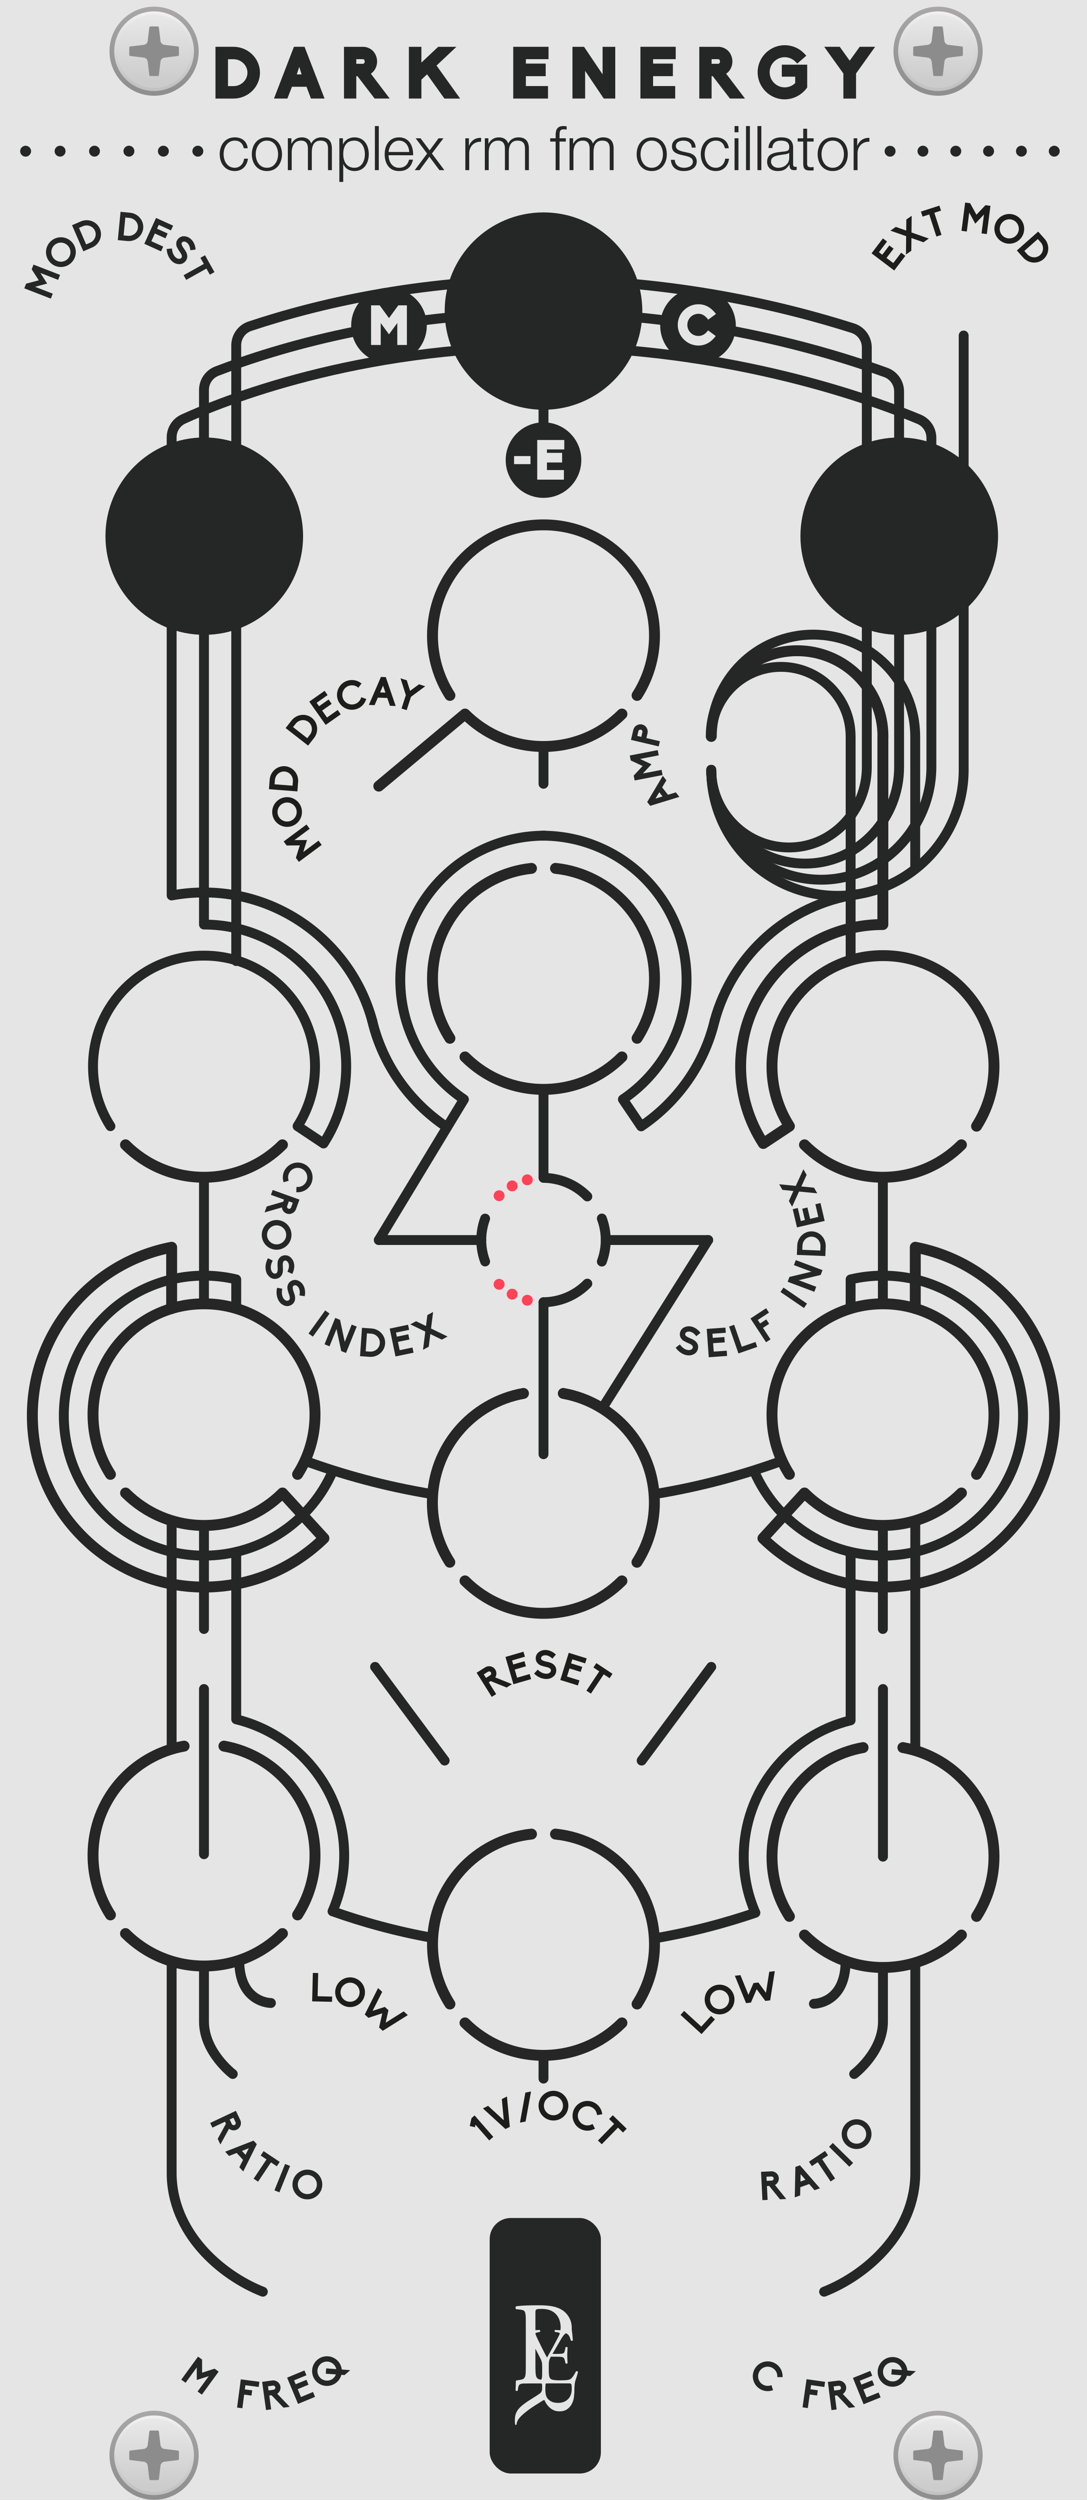 <?xml version="1.0" encoding="UTF-8" standalone="no"?>
<svg
   width="55.88mm"
   height="128.5mm"
   viewBox="0 0 211.2 485.669"
   version="1.1"
   id="svg527"
   sodipodi:docname="DarkEnergy-WL.svg"
   inkscape:version="1.2.1 (9c6d41e410, 2022-07-14)"
   xmlns:inkscape="http://www.inkscape.org/namespaces/inkscape"
   xmlns:sodipodi="http://sodipodi.sourceforge.net/DTD/sodipodi-0.dtd"
   xmlns:xlink="http://www.w3.org/1999/xlink"
   xmlns="http://www.w3.org/2000/svg"
   xmlns:svg="http://www.w3.org/2000/svg">
  <rect x="0" y="0" width="211.2" height="485.669" fill="#333333" stroke="none"/>
  <sodipodi:namedview
     id="namedview529"
     pagecolor="#ffffff"
     bordercolor="#666666"
     borderopacity="1.0"
     inkscape:pageshadow="2"
     inkscape:pageopacity="0.0"
     inkscape:pagecheckerboard="0"
     showgrid="false"
     units="mm"
     fit-margin-top="0"
     fit-margin-left="0"
     fit-margin-right="0"
     fit-margin-bottom="0"
     inkscape:zoom="1.8921053"
     inkscape:cx="82.712099"
     inkscape:cy="190.26425"
     inkscape:window-width="1920"
     inkscape:window-height="1009"
     inkscape:window-x="-8"
     inkscape:window-y="-8"
     inkscape:window-maximized="1"
     inkscape:current-layer="svg527"
     inkscape:document-units="mm"
     inkscape:showpageshadow="2"
     inkscape:deskcolor="#d1d1d1" />
  <defs
     id="defs26">
    <linearGradient
       id="uuid-bf16e322-cdf1-49c7-a16e-b2a60839818d"
       x1="-2786.157"
       y1="8967.962"
       x2="-2773.157"
       y2="8967.962"
       gradientTransform="matrix(0,1.042,1.042,0,-9318.291,2903.275)"
       gradientUnits="userSpaceOnUse">
      <stop
         offset="0"
         stop-color="#aba9a9"
         id="stop2" />
      <stop
         offset="1"
         stop-color="#8f8f8f"
         id="stop4" />
    </linearGradient>
    <linearGradient
       id="uuid-d82e7c08-a9eb-4056-8cd1-1d192cbed091"
       x1="-2785.469"
       y1="8967.962"
       x2="-2773.845"
       y2="8967.962"
       gradientTransform="matrix(0,1.042,1.042,0,-9318.291,2903.275)"
       gradientUnits="userSpaceOnUse">
      <stop
         offset=".006"
         stop-color="#f5f5f5"
         id="stop7" />
      <stop
         offset="1"
         stop-color="#c2c2c2"
         id="stop9" />
    </linearGradient>
    <linearGradient
       id="uuid-a547dba6-aeb8-4794-b3da-ab6c01f70aee"
       x1="-2785.022"
       y1="8967.962"
       x2="-2774.293"
       y2="8967.962"
       gradientTransform="matrix(0,1.042,1.042,0,-9318.291,2903.275)"
       gradientUnits="userSpaceOnUse">
      <stop
         offset=".006"
         stop-color="#ebebeb"
         id="stop12" />
      <stop
         offset="1"
         stop-color="#ccc"
         id="stop14" />
    </linearGradient>
    <linearGradient
       id="uuid-12a96392-250d-4f35-a4b9-637a5f937a91"
       x1="-2435.33"
       x2="-2422.33"
       xlink:href="#uuid-bf16e322-cdf1-49c7-a16e-b2a60839818d" />
    <linearGradient
       id="uuid-4743976d-83ba-4db7-8db1-d55fc03f22b1"
       x1="-2434.643"
       x2="-2423.019"
       xlink:href="#uuid-d82e7c08-a9eb-4056-8cd1-1d192cbed091" />
    <linearGradient
       id="uuid-55640673-6b06-49e6-be7e-e1536ea3a93b"
       x1="-2434.196"
       x2="-2423.466"
       xlink:href="#uuid-a547dba6-aeb8-4794-b3da-ab6c01f70aee" />
    <linearGradient
       id="uuid-7d94a498-0800-4505-ac6d-9aa4ab857364"
       y1="9082.202"
       y2="9082.202"
       xlink:href="#uuid-bf16e322-cdf1-49c7-a16e-b2a60839818d" />
    <linearGradient
       id="uuid-2339a343-f859-4eed-9ad6-67d3144f8042"
       y1="9082.202"
       y2="9082.202"
       xlink:href="#uuid-d82e7c08-a9eb-4056-8cd1-1d192cbed091" />
    <linearGradient
       id="uuid-816ae905-c7e2-48eb-af05-b8b97111cba5"
       y1="9082.202"
       y2="9082.202"
       xlink:href="#uuid-a547dba6-aeb8-4794-b3da-ab6c01f70aee" />
    <linearGradient
       id="uuid-2d0b91ae-9235-474b-a76e-bf861e6bb1bc"
       x1="-2435.33"
       y1="9082.202"
       x2="-2422.33"
       y2="9082.202"
       xlink:href="#uuid-bf16e322-cdf1-49c7-a16e-b2a60839818d" />
    <linearGradient
       id="uuid-f887eaa0-1995-4297-b2b4-1f45ce96a442"
       x1="-2434.643"
       y1="9082.202"
       x2="-2423.019"
       y2="9082.202"
       xlink:href="#uuid-d82e7c08-a9eb-4056-8cd1-1d192cbed091" />
    <linearGradient
       id="uuid-bd7237a1-6050-42ec-a144-c70645aef4cc"
       x1="-2434.196"
       y1="9082.202"
       x2="-2423.466"
       y2="9082.202"
       xlink:href="#uuid-a547dba6-aeb8-4794-b3da-ab6c01f70aee" />
    <linearGradient
       inkscape:collect="always"
       xlink:href="#uuid-bf16e322-cdf1-49c7-a16e-b2a60839818d"
       id="linearGradient531"
       gradientUnits="userSpaceOnUse"
       gradientTransform="matrix(0,1.042,1.042,0,-9318.291,2903.275)"
       x1="-2786.157"
       y1="8967.962"
       x2="-2773.157"
       y2="8967.962" />
    <linearGradient
       inkscape:collect="always"
       xlink:href="#uuid-d82e7c08-a9eb-4056-8cd1-1d192cbed091"
       id="linearGradient533"
       gradientUnits="userSpaceOnUse"
       gradientTransform="matrix(0,1.042,1.042,0,-9318.291,2903.275)"
       x1="-2785.469"
       y1="8967.962"
       x2="-2773.845"
       y2="8967.962" />
    <linearGradient
       inkscape:collect="always"
       xlink:href="#uuid-a547dba6-aeb8-4794-b3da-ab6c01f70aee"
       id="linearGradient535"
       gradientUnits="userSpaceOnUse"
       gradientTransform="matrix(0,1.042,1.042,0,-9318.291,2903.275)"
       x1="-2785.022"
       y1="8967.962"
       x2="-2774.293"
       y2="8967.962" />
  </defs>
  <g
     id="uuid-424b1818-c48b-45c1-a3db-d8c2b08d4cda"
     data-name="bg"
     transform="scale(1.28,1.278)">
    <rect
       width="165"
       height="380"
       fill="#e5e5e5"
       id="rect28"
       x="0"
       y="0" />
    <rect
       width="165"
       height="380"
       fill="#e5e5e5"
       id="rect30"
       x="0"
       y="0" />
    <rect
       width="165"
       height="380"
       fill="#e5e5e5"
       id="rect32"
       x="0"
       y="0" />
    <g
       id="g59">
      <g
         id="uuid-4143e0c8-00f4-49d3-80bd-493b4f2b4c73"
         data-name="g375">
        <g
           id="uuid-f424bdbf-7d38-4801-bc65-6a1a047fa9ff"
           data-name="g345">
          <circle
             id="uuid-12cedbb5-6847-48d0-b6c5-bc9cee12977c"
             data-name="circle324"
             cx="23.39"
             cy="7.783"
             r="6.771"
             fill="url(#uuid-bf16e322-cdf1-49c7-a16e-b2a60839818d)"
             style="fill:url(#linearGradient531)" />
          <circle
             id="uuid-bd3bb8da-4233-4a96-b1ae-59cc4b57adcc"
             data-name="circle331"
             cx="23.39"
             cy="7.782"
             r="6.054"
             fill="url(#uuid-d82e7c08-a9eb-4056-8cd1-1d192cbed091)"
             style="fill:url(#linearGradient533)" />
          <circle
             id="uuid-62cff4e0-4bcf-4afe-ac89-f83a142e7ef7"
             data-name="circle338"
             cx="23.39"
             cy="7.782"
             r="5.588"
             fill="url(#uuid-a547dba6-aeb8-4794-b3da-ab6c01f70aee)"
             style="fill:url(#linearGradient535)" />
          <g
             id="uuid-449a3946-4f28-4412-8302-eab4718e5db0"
             data-name="g342">
            <path
               id="uuid-8fb4d4ad-907c-4010-aeaa-7859da84db46"
               data-name="path340"
               d="M 27.004,7.064 24.958,6.819 C 24.644,6.782 24.397,6.534 24.359,6.22 L 24.115,4.176 C 24.105,4.087 24.029,4.02 23.939,4.02 h -1.098 c -0.09,0 -0.165,0.067 -0.176,0.156 L 22.421,6.221 C 22.383,6.535 22.136,6.783 21.822,6.82 l -2.045,0.244 c -0.089,0.011 -0.156,0.086 -0.156,0.176 v 1.098 c 0,0.09 0.067,0.165 0.156,0.176 l 2.045,0.245 c 0.314,0.038 0.562,0.285 0.599,0.599 l 0.245,2.045 c 0.011,0.089 0.086,0.156 0.176,0.156 h 1.098 c 0.09,0 0.165,-0.067 0.176,-0.156 L 24.36,9.358 C 24.398,9.044 24.646,8.797 24.96,8.759 L 27.004,8.515 C 27.093,8.504 27.16,8.428 27.16,8.339 V 7.24 C 27.16,7.151 27.093,7.075 27.004,7.064 Z"
               fill="#8c8c8c" />
          </g>
        </g>
        <g
           id="uuid-9f5da0c9-a27a-4428-be92-9ebdd7ea1529"
           data-name="g373">
          <circle
             id="uuid-6c6f1982-57f0-4539-97f2-ca20f3f0c0d6"
             data-name="circle353"
             cx="23.39"
             cy="373.229"
             r="6.771"
             fill="url(#uuid-12a96392-250d-4f35-a4b9-637a5f937a91)"
             style="fill:url(#uuid-12a96392-250d-4f35-a4b9-637a5f937a91)" />
          <circle
             id="uuid-cdc05519-675e-4cac-ba55-691434593d83"
             data-name="circle360"
             cx="23.39"
             cy="373.229"
             r="6.054"
             fill="url(#uuid-4743976d-83ba-4db7-8db1-d55fc03f22b1)"
             style="fill:url(#uuid-4743976d-83ba-4db7-8db1-d55fc03f22b1)" />
          <circle
             id="uuid-f71f9f9f-8190-4ab5-8674-0ac1f4e46fd3"
             data-name="circle367"
             cx="23.39"
             cy="373.229"
             r="5.588"
             fill="url(#uuid-55640673-6b06-49e6-be7e-e1536ea3a93b)"
             style="fill:url(#uuid-55640673-6b06-49e6-be7e-e1536ea3a93b)" />
          <g
             id="uuid-6a50ce74-7e99-44e4-91aa-9d320f87f435"
             data-name="g371">
            <path
               id="uuid-bd3a12b1-318f-438c-a050-7a94447e50e1"
               data-name="path369"
               d="m 27.004,372.511 -2.045,-0.245 c -0.314,-0.038 -0.561,-0.285 -0.599,-0.599 l -0.244,-2.044 c -0.011,-0.089 -0.086,-0.156 -0.176,-0.156 h -1.098 c -0.09,0 -0.165,0.067 -0.176,0.156 l -0.245,2.045 c -0.038,0.314 -0.285,0.562 -0.599,0.599 l -2.045,0.244 c -0.089,0.011 -0.156,0.086 -0.156,0.176 v 1.098 c 0,0.09 0.067,0.165 0.156,0.176 l 2.045,0.245 c 0.314,0.038 0.562,0.285 0.599,0.599 l 0.245,2.045 c 0.011,0.089 0.086,0.156 0.176,0.156 h 1.098 c 0.09,0 0.165,-0.067 0.176,-0.156 l 0.245,-2.045 c 0.038,-0.314 0.285,-0.561 0.599,-0.599 l 2.044,-0.244 c 0.089,-0.011 0.156,-0.086 0.156,-0.176 v -1.098 c 0,-0.09 -0.067,-0.165 -0.156,-0.176 v -3e-5 z"
               fill="#8c8c8c" />
          </g>
        </g>
      </g>
      <g
         id="uuid-113e9ef4-84c5-4055-85df-936e3b9606a7"
         data-name="g403">
        <circle
           id="uuid-49a945a6-bcc0-4612-900f-e9c26dd5e47b"
           data-name="circle382"
           cx="142.39"
           cy="7.783"
           r="6.771"
           fill="url(#uuid-7d94a498-0800-4505-ac6d-9aa4ab857364)"
           style="fill:url(#uuid-7d94a498-0800-4505-ac6d-9aa4ab857364)" />
        <circle
           id="uuid-ce0848b8-5ff3-4ed1-baac-35d63b0055e1"
           data-name="circle389"
           cx="142.39"
           cy="7.782"
           r="6.054"
           fill="url(#uuid-2339a343-f859-4eed-9ad6-67d3144f8042)"
           style="fill:url(#uuid-2339a343-f859-4eed-9ad6-67d3144f8042)" />
        <circle
           id="uuid-7c9b3fa9-27a8-4ac2-a574-c014caedc11f"
           data-name="circle396"
           cx="142.39"
           cy="7.782"
           r="5.588"
           fill="url(#uuid-816ae905-c7e2-48eb-af05-b8b97111cba5)"
           style="fill:url(#uuid-816ae905-c7e2-48eb-af05-b8b97111cba5)" />
        <g
           id="uuid-dd462c50-382e-472f-9f5c-d6811534d484"
           data-name="g401">
          <path
             id="uuid-5a249d1c-881b-4572-a20d-73944f0b93c5"
             data-name="path399"
             d="M 146.004,7.064 143.958,6.819 C 143.644,6.782 143.397,6.534 143.359,6.22 L 143.115,4.176 c -0.011,-0.089 -0.086,-0.156 -0.176,-0.156 h -1.098 c -0.09,0 -0.165,0.067 -0.176,0.156 l -0.245,2.045 c -0.038,0.314 -0.285,0.562 -0.599,0.599 l -2.045,0.244 c -0.089,0.011 -0.156,0.086 -0.156,0.176 v 1.098 c 0,0.09 0.067,0.165 0.156,0.176 l 2.045,0.245 c 0.314,0.038 0.562,0.285 0.599,0.599 l 0.245,2.045 c 0.011,0.089 0.086,0.156 0.176,0.156 h 1.098 c 0.09,0 0.165,-0.067 0.176,-0.156 l 0.245,-2.045 c 0.038,-0.314 0.285,-0.561 0.599,-0.599 l 2.044,-0.244 c 0.089,-0.011 0.156,-0.086 0.156,-0.176 V 7.24 c 2e-5,-0.09 -0.067,-0.165 -0.156,-0.176 h -2e-5 z"
             fill="#8c8c8c" />
        </g>
      </g>
      <g
         id="uuid-58bad1da-82d3-4c26-b05a-1fbdb560b2b1"
         data-name="g430">
        <circle
           id="uuid-77b242f8-1db4-4d4b-b653-50cb8e4175f4"
           data-name="circle410"
           cx="142.39"
           cy="373.229"
           r="6.771"
           fill="url(#uuid-2d0b91ae-9235-474b-a76e-bf861e6bb1bc)"
           style="fill:url(#uuid-2d0b91ae-9235-474b-a76e-bf861e6bb1bc)" />
        <circle
           id="uuid-a5dd30a9-ade1-434a-9f95-d00c9c81bd3f"
           data-name="circle417"
           cx="142.39"
           cy="373.229"
           r="6.054"
           fill="url(#uuid-f887eaa0-1995-4297-b2b4-1f45ce96a442)"
           style="fill:url(#uuid-f887eaa0-1995-4297-b2b4-1f45ce96a442)" />
        <circle
           id="uuid-716a9c7e-5427-48c9-a188-f0d2f962dc13"
           data-name="circle424"
           cx="142.39"
           cy="373.229"
           r="5.588"
           fill="url(#uuid-bd7237a1-6050-42ec-a144-c70645aef4cc)"
           style="fill:url(#uuid-bd7237a1-6050-42ec-a144-c70645aef4cc)" />
        <g
           id="uuid-08436bfb-12c3-4d34-b5c1-1452647b35a0"
           data-name="g428">
          <path
             id="uuid-24a5035c-1dac-44e9-b935-01215208b11d"
             data-name="path426"
             d="m 146.004,372.511 -2.045,-0.245 c -0.314,-0.038 -0.561,-0.285 -0.599,-0.599 l -0.244,-2.044 c -0.011,-0.089 -0.086,-0.156 -0.176,-0.156 h -1.098 c -0.09,0 -0.165,0.067 -0.176,0.156 l -0.245,2.045 c -0.038,0.314 -0.285,0.562 -0.599,0.599 l -2.045,0.244 c -0.089,0.011 -0.156,0.086 -0.156,0.176 v 1.098 c 0,0.09 0.067,0.165 0.156,0.176 l 2.045,0.245 c 0.314,0.038 0.562,0.285 0.599,0.599 l 0.245,2.045 c 0.011,0.089 0.086,0.156 0.176,0.156 h 1.098 c 0.09,0 0.165,-0.067 0.176,-0.156 l 0.245,-2.045 c 0.038,-0.314 0.285,-0.561 0.599,-0.599 l 2.044,-0.244 c 0.089,-0.011 0.156,-0.086 0.156,-0.176 v -1.098 c 2e-5,-0.09 -0.067,-0.165 -0.156,-0.176 l -2e-5,-3e-5 z"
             fill="#8c8c8c" />
        </g>
      </g>
    </g>
  </g>
  <g
     id="uuid-d7d45b6a-6534-4107-9e21-c121508a5b10"
     data-name="serigraphy"
     transform="scale(1.28,1.278)">
    <line
       x1="82.5"
       y1="61.171"
       x2="82.5"
       y2="71.278"
       fill="none"
       stroke="#252626"
       stroke-linecap="round"
       stroke-linejoin="round"
       stroke-width="1.5"
       id="line62" />
    <line
       x1="82.5"
       y1="113.476"
       x2="82.5"
       y2="119.145"
       fill="none"
       stroke="#252626"
       stroke-linecap="round"
       stroke-linejoin="round"
       stroke-width="1.5"
       id="line64" />
    <g
       id="g80">
      <path
         d="m 8.825,42.541 -2.694,-1.046 1.029,1.611 -1.845,0.489 2.694,1.046 -0.292,0.753 -4.03,-1.564 0.274,-0.708 1.924,-0.51 -1.076,-1.675 0.277,-0.714 4.03,1.564 z"
         fill="#252626"
         id="path66" />
      <path
         d="m 7.662,39.945 c -0.893,-0.877 -0.905,-2.312 -0.032,-3.2 0.877,-0.893 2.312,-0.905 3.204,-0.028 0.889,0.873 0.896,2.303 0.02,3.195 -0.872,0.889 -2.303,0.906 -3.191,0.033 z m 0.57,-0.581 c 0.572,0.562 1.491,0.554 2.05,-0.014 0.558,-0.567 0.549,-1.487 -0.022,-2.049 -0.577,-0.566 -1.496,-0.558 -2.054,0.01 -0.558,0.567 -0.55,1.486 0.026,2.053 z"
         fill="#252626"
         id="path68" />
      <path
         d="m 12.651,38.2 -1.717,-3.966 1.331,-0.576 c 1.119,-0.484 2.419,0.012 2.892,1.104 0.472,1.091 -0.056,2.378 -1.175,2.862 z m 1.015,-1.306 c 0.713,-0.309 1.049,-1.122 0.75,-1.812 -0.299,-0.69 -1.122,-1.003 -1.835,-0.694 l -0.59,0.256 1.085,2.507 z"
         fill="#252626"
         id="path70" />
      <path
         d="m 17.883,36.501 0.413,-4.303 1.444,0.139 c 1.214,0.116 2.112,1.179 1.999,2.363 -0.114,1.184 -1.197,2.056 -2.412,1.939 z m 1.521,-0.653 c 0.773,0.074 1.46,-0.476 1.532,-1.225 0.072,-0.75 -0.498,-1.42 -1.271,-1.494 l -0.641,-0.062 -0.261,2.719 0.641,0.062 z"
         fill="#252626"
         id="path72" />
      <path
         d="m 21.904,37.062 1.782,-3.933 2.59,1.174 -0.325,0.718 -1.851,-0.839 -0.263,0.58 1.613,0.731 -0.333,0.734 -1.612,-0.73 -0.531,1.171 1.801,0.815 -0.33,0.729 -2.541,-1.151 z"
         fill="#252626"
         id="path74" />
      <path
         d="m 25.796,39.342 c -0.265,-0.375 -0.434,-0.834 -0.483,-1.34 l -0.013,-0.154 0.806,-0.076 0.014,0.154 c 0.036,0.369 0.149,0.701 0.329,0.953 l 0.005,0.005 c 0.054,0.075 0.111,0.146 0.178,0.209 0.111,0.104 0.233,0.178 0.355,0.218 0.147,0.056 0.363,0.074 0.534,-0.106 0.091,-0.098 0.113,-0.219 0.07,-0.377 -0.054,-0.191 -0.185,-0.39 -0.283,-0.524 -0.044,-0.059 -0.408,-0.576 -0.508,-0.887 -0.058,-0.214 -0.064,-0.42 -0.022,-0.614 0.045,-0.199 0.143,-0.374 0.289,-0.529 0.158,-0.168 0.369,-0.286 0.617,-0.346 0.218,-0.036 0.451,-0.018 0.681,0.058 0.23,0.074 0.444,0.201 0.635,0.38 0.075,0.071 0.146,0.155 0.218,0.239 0.242,0.327 0.405,0.731 0.457,1.181 l 0.018,0.15 -0.805,0.102 -0.018,-0.15 c -0.067,-0.505 -0.265,-0.791 -0.424,-0.941 -0.102,-0.096 -0.216,-0.161 -0.329,-0.2 -0.178,-0.06 -0.357,-0.028 -0.457,0.078 -0.092,0.098 -0.115,0.192 -0.085,0.329 0.03,0.137 0.116,0.302 0.278,0.538 0.022,0.029 0.05,0.071 0.077,0.113 0.152,0.21 0.35,0.497 0.427,0.761 0.075,0.222 0.086,0.44 0.045,0.644 -0.041,0.203 -0.143,0.392 -0.293,0.551 -0.188,0.199 -0.407,0.326 -0.654,0.377 -0.214,0.04 -0.455,0.022 -0.72,-0.061 -0.23,-0.065 -0.437,-0.193 -0.653,-0.397 -0.102,-0.096 -0.195,-0.209 -0.285,-0.335 z"
         fill="#252626"
         id="path76" />
      <path
         d="m 27.868,41.836 3.071,-1.717 -0.518,-0.927 0.698,-0.391 1.433,2.562 -0.698,0.391 -0.519,-0.927 -3.07,1.718 -0.397,-0.71 z"
         fill="#252626"
         id="path78" />
    </g>
    <g
       id="g94">
      <path
         d="m 135.738,41.119 -3.442,-2.611 1.721,-2.268 0.628,0.477 -1.229,1.62 0.507,0.386 1.072,-1.412 0.643,0.488 -1.071,1.411 1.024,0.777 1.196,-1.575 0.638,0.483 -1.687,2.224 z"
         fill="#1d1d1b"
         id="path82" />
      <path
         d="m 140.175,36.829 -1.822,-0.645 -0.022,1.937 -0.812,0.566 0.028,-2.785 -2.388,-0.84 0.814,-0.57 1.582,0.553 0.021,-1.675 0.812,-0.567 -0.029,2.533 2.627,0.925 -0.811,0.568 z"
         fill="#1d1d1b"
         id="path84" />
      <path
         d="m 142.139,35.956 -1.088,-3.356 -1.013,0.328 -0.247,-0.764 2.801,-0.908 0.248,0.764 -1.013,0.328 1.087,3.357 -0.775,0.251 z"
         fill="#1d1d1b"
         id="path86" />
      <path
         d="m 148.991,35.48 0.368,-2.871 -1.318,1.388 -0.919,-1.676 -0.369,2.872 -0.802,-0.104 0.552,-4.295 0.753,0.097 0.96,1.748 1.369,-1.449 0.76,0.098 -0.552,4.295 -0.802,-0.103 z"
         fill="#1d1d1b"
         id="path88" />
      <path
         d="m 151.216,33.713 c 0.597,-1.1 1.971,-1.507 3.065,-0.913 1.101,0.597 1.507,1.971 0.911,3.07 -0.594,1.095 -1.966,1.497 -3.065,0.9 -1.093,-0.594 -1.505,-1.964 -0.911,-3.058 z m 0.716,0.389 c -0.382,0.704 -0.121,1.585 0.578,1.964 0.699,0.38 1.58,0.118 1.962,-0.586 0.385,-0.71 0.123,-1.591 -0.576,-1.97 -0.699,-0.38 -1.579,-0.118 -1.964,0.592 z"
         fill="#1d1d1b"
         id="path90" />
      <path
         d="m 154.354,38.076 3.234,-2.873 0.964,1.086 c 0.812,0.912 0.747,2.303 -0.144,3.094 -0.891,0.791 -2.278,0.691 -3.089,-0.221 l -0.966,-1.086 z m 1.56,0.557 c 0.517,0.582 1.395,0.646 1.959,0.146 0.562,-0.5 0.602,-1.381 0.085,-1.962 l -0.428,-0.481 -2.043,1.815 z"
         fill="#1d1d1b"
         id="path92" />
    </g>
    <g
       id="g112">
      <path
         d="m 47.007,125.983 -2.316,1.724 1.909,-0.014 -0.565,1.819 2.316,-1.724 0.481,0.647 -3.466,2.579 -0.453,-0.609 0.591,-1.899 -1.989,0.021 -0.456,-0.614 3.467,-2.577 0.481,0.647 z"
         fill="#1d1d1b"
         id="path96" />
      <path
         d="m 44.188,125.613 c -1.205,0.335 -2.453,-0.37 -2.787,-1.569 -0.335,-1.204 0.37,-2.454 1.575,-2.79 1.199,-0.332 2.442,0.374 2.778,1.579 0.333,1.2 -0.366,2.446 -1.566,2.78 z m -0.218,-0.784 c 0.773,-0.215 1.226,-1.015 1.012,-1.78 -0.214,-0.768 -1.014,-1.219 -1.786,-1.005 -0.777,0.218 -1.229,1.017 -1.016,1.784 0.212,0.766 1.012,1.219 1.79,1.001 z"
         fill="#1d1d1b"
         id="path98" />
      <path
         d="m 45.141,120.3 -4.315,-0.331 0.111,-1.449 c 0.093,-1.218 1.139,-2.138 2.328,-2.047 1.188,0.092 2.08,1.161 1.987,2.379 l -0.111,1.448 z M 44.458,118.791 c 0.06,-0.776 -0.504,-1.454 -1.256,-1.512 -0.752,-0.057 -1.412,0.525 -1.473,1.302 l -0.049,0.642 2.728,0.211 0.05,-0.643 z"
         fill="#1d1d1b"
         id="path100" />
      <path
         d="m 46.768,113.339 -3.412,-2.665 0.894,-1.146 c 0.753,-0.963 2.133,-1.15 3.072,-0.417 0.939,0.734 1.092,2.119 0.341,3.082 z m 0.267,-1.637 c 0.479,-0.613 0.383,-1.489 -0.21,-1.954 -0.595,-0.464 -1.468,-0.342 -1.946,0.271 l -0.396,0.507 2.156,1.685 z"
         fill="#1d1d1b"
         id="path102" />
      <path
         d="m 49.435,110.191 -2.49,-3.535 2.328,-1.641 0.455,0.645 -1.664,1.173 0.368,0.521 1.448,-1.021 0.466,0.66 -1.449,1.021 0.741,1.054 1.619,-1.141 0.462,0.655 -2.284,1.609 z"
         fill="#1d1d1b"
         id="path104" />
      <path
         d="m 53.189,107.883 c -0.289,-0.031 -0.569,-0.116 -0.827,-0.253 -0.265,-0.135 -0.492,-0.318 -0.677,-0.548 -0.198,-0.231 -0.343,-0.492 -0.434,-0.788 -0.366,-1.19 0.311,-2.46 1.501,-2.827 0.336,-0.104 0.698,-0.126 1.041,-0.065 0.34,0.054 0.678,0.198 0.958,0.404 l 0.128,0.087 -0.48,0.65 -0.122,-0.089 c -0.37,-0.274 -0.84,-0.353 -1.286,-0.215 -0.768,0.236 -1.203,1.05 -0.968,1.817 0.238,0.771 1.059,1.206 1.824,0.97 0.441,-0.136 0.786,-0.464 0.943,-0.9 l 0.054,-0.138 0.756,0.264 -0.059,0.145 c -0.119,0.336 -0.309,0.629 -0.564,0.873 -0.249,0.242 -0.557,0.42 -0.894,0.523 -0.29,0.09 -0.593,0.119 -0.895,0.09 z"
         fill="#1d1d1b"
         id="path106" />
      <path
         d="m 59.187,107.286 -0.398,-1.185 -1.435,-0.055 -0.495,1.148 -0.869,-0.034 1.834,-4.261 0.736,0.028 1.502,4.392 -0.875,-0.034 z m -0.684,-1.999 -0.36,-1.065 -0.442,1.034 z"
         fill="#1d1d1b"
         id="path108" />
      <path
         d="m 60.948,107.701 0.658,-2.032 -0.811,-2.562 0.948,0.308 0.509,1.601 1.352,-0.999 0.941,0.306 -2.159,1.6 -0.658,2.032 -0.78,-0.253 z"
         fill="#1d1d1b"
         id="path110" />
    </g>
    <g
       id="g120">
      <path
         d="m 101.152,118.621 -0.644,1.068 0.885,1.127 1.195,-0.366 0.536,0.683 -4.428,1.361 -0.455,-0.577 2.37,-3.984 0.54,0.688 z m -1.079,1.812 -0.579,0.963 1.074,-0.333 z"
         fill="#252626"
         id="path114" />
      <path
         d="m 99.992,114.817 -2.834,0.551 1.727,0.814 -1.298,1.395 2.834,-0.551 0.155,0.792 -4.24,0.823 -0.146,-0.743 1.356,-1.456 -1.803,-0.843 -0.146,-0.751 4.24,-0.823 z"
         fill="#252626"
         id="path116" />
      <path
         d="m 99.985,113.462 -4.209,-0.991 0.354,-1.507 c 0.068,-0.29 0.244,-0.536 0.5,-0.693 0.255,-0.152 0.549,-0.208 0.838,-0.14 0.596,0.141 0.959,0.743 0.82,1.341 l -0.171,0.722 2.052,0.481 z m -2.471,-2.172 c 0.038,-0.167 -0.067,-0.328 -0.232,-0.368 -0.166,-0.038 -0.34,0.064 -0.376,0.225 l -0.171,0.721 0.609,0.144 z"
         fill="#252626"
         id="path118" />
    </g>
    <g
       id="g134">
      <path
         d="m 74.26,325.369 -2.084,-2.396 -0.082,0.386 -0.788,-0.176 0.261,-1.199 0.475,-0.414 2.837,3.262 z"
         fill="#1d1d1b"
         id="path122" />
      <path
         d="m 76.724,323.635 -3.418,-3.131 0.784,-0.39 2.38,2.188 -0.297,-3.223 0.779,-0.386 0.432,4.614 -0.66,0.326 z"
         fill="#1d1d1b"
         id="path124" />
      <path
         d="m 78.927,322.659 0.822,-4.562 0.859,-0.164 -0.828,4.562 -0.854,0.163 z"
         fill="#1d1d1b"
         id="path126" />
      <path
         d="m 81.761,319.85 c 0.132,-1.245 1.249,-2.146 2.487,-2.016 1.245,0.133 2.147,1.25 2.015,2.494 -0.132,1.239 -1.249,2.135 -2.493,2.003 -1.238,-0.132 -2.142,-1.243 -2.009,-2.481 z m 0.81,0.086 c -0.085,0.798 0.493,1.514 1.284,1.598 0.792,0.084 1.508,-0.494 1.593,-1.291 0.085,-0.805 -0.493,-1.52 -1.283,-1.604 -0.793,-0.085 -1.509,0.493 -1.594,1.297 z"
         fill="#1d1d1b"
         id="path128" />
      <path
         d="m 87.447,323.094 c -0.187,-0.223 -0.33,-0.479 -0.422,-0.756 -0.098,-0.279 -0.136,-0.57 -0.11,-0.864 0.018,-0.304 0.093,-0.592 0.232,-0.869 0.56,-1.112 1.927,-1.561 3.039,-1.002 0.315,0.158 0.592,0.393 0.798,0.673 0.209,0.275 0.354,0.611 0.411,0.955 l 0.032,0.151 -0.796,0.138 -0.027,-0.15 c -0.077,-0.453 -0.362,-0.834 -0.779,-1.044 -0.718,-0.36 -1.596,-0.074 -1.956,0.642 -0.361,0.723 -0.07,1.604 0.646,1.964 0.412,0.207 0.888,0.208 1.305,0.003 l 0.132,-0.062 0.362,0.712 -0.14,0.065 c -0.319,0.159 -0.658,0.24 -1.013,0.239 -0.347,0.003 -0.691,-0.083 -1.007,-0.241 -0.271,-0.136 -0.51,-0.324 -0.708,-0.553 z"
         fill="#1d1d1b"
         id="path130" />
      <path
         d="m 90.764,325.383 2.456,-2.527 -0.762,-0.742 0.558,-0.574 2.109,2.049 -0.559,0.576 -0.763,-0.742 -2.456,2.528 -0.584,-0.567 z"
         fill="#1d1d1b"
         id="path132" />
    </g>
    <g
       id="g140">
      <rect
         x="74.329"
         y="337.161"
         width="16.881"
         height="38.839"
         rx="3.207"
         ry="3.207"
         fill="#252626"
         id="rect136" />
      <path
         d="m 86.615,364.106 c -0.114,0.263 -0.266,0.481 -0.455,0.652 -0.189,0.171 -0.404,0.298 -0.646,0.382 -0.242,0.084 -0.494,0.125 -0.758,0.125 -0.448,0 -0.797,-0.066 -1.048,-0.198 -0.25,-0.132 -0.446,-0.286 -0.586,-0.461 -0.15,-0.193 -0.244,-0.408 -0.283,-0.646 -0.04,-0.237 -0.059,-0.474 -0.059,-0.712 0,-0.334 0.007,-0.564 0.02,-0.692 0.013,-0.128 0.028,-0.2 0.046,-0.217 0.035,-0.026 0.18,-0.039 0.435,-0.039 h 3.084 c 0.088,0 0.16,0.007 0.217,0.02 0.057,0.013 0.101,0.048 0.132,0.105 0.031,0.057 0.05,0.143 0.059,0.257 0.009,0.114 0.013,0.272 0.013,0.474 0,0.369 -0.057,0.686 -0.172,0.949 m -5.323,-12.822 c 0.012,-0.083 0.047,-0.148 0.107,-0.196 0.059,-0.047 0.154,-0.077 0.285,-0.089 0.131,-0.012 0.315,-0.018 0.553,-0.018 0.927,0 1.637,0.258 2.13,0.775 0.493,0.517 0.74,1.209 0.74,2.077 0,0.082 -0.017,0.259 -0.028,0.381 -0.068,-9.4e-4 -0.137,-0.002 -0.205,-0.003 -0.187,-0.004 -0.39,-0.014 -0.61,-0.03 -0.049,0.024 -0.075,0.071 -0.079,0.14 -0.004,0.069 0.014,0.124 0.055,0.165 l 0.219,0.024 c 0.146,0.016 0.268,0.043 0.366,0.079 0.098,0.037 0.146,0.075 0.146,0.116 0,0.041 -0.024,0.116 -0.073,0.225 -0.049,0.11 -0.114,0.242 -0.195,0.396 -0.081,0.155 -0.169,0.319 -0.262,0.494 -0.094,0.175 -0.181,0.339 -0.262,0.494 -0.187,0.358 -0.378,0.709 -0.573,1.054 -0.195,0.346 -0.386,0.681 -0.573,1.006 -0.236,-0.423 -0.468,-0.866 -0.695,-1.329 -0.228,-0.463 -0.455,-0.922 -0.683,-1.378 -0.016,-0.032 -0.045,-0.093 -0.085,-0.183 -0.041,-0.089 -0.084,-0.185 -0.128,-0.286 -0.045,-0.102 -0.084,-0.197 -0.116,-0.286 -0.033,-0.089 -0.049,-0.15 -0.049,-0.183 0,-0.049 0.032,-0.087 0.097,-0.116 0.065,-0.028 0.203,-0.063 0.415,-0.103 l 0.158,-0.024 c 0.041,-0.041 0.059,-0.098 0.055,-0.171 -0.004,-0.073 -0.035,-0.118 -0.091,-0.134 -0.173,0.014 -0.385,0.024 -0.637,0.029 v -2.586 c 0,-0.143 0.006,-0.256 0.018,-0.339 m 1.009,9.125 c 0,0.325 -0.004,0.585 -0.012,0.78 -0.008,0.195 -0.037,0.347 -0.085,0.457 -0.017,0.039 -0.038,0.074 -0.062,0.104 -4.7e-4,2.3e-4 -0.001,7e-4 -0.002,9.4e-4 -0.142,-0.027 -0.262,-0.059 -0.358,-0.095 -0.16,-0.059 -0.276,-0.166 -0.347,-0.321 -0.071,-0.154 -0.116,-0.371 -0.134,-0.651 -0.018,-0.279 -0.027,-0.651 -0.027,-1.114 v -2.538 l 0.637,1.242 c 0.089,0.171 0.16,0.315 0.213,0.433 0.053,0.118 0.091,0.228 0.116,0.329 0.024,0.102 0.041,0.209 0.049,0.323 0.008,0.114 0.012,0.256 0.012,0.427 v 0.622 z m 5.031,1.507 c 0.053,-0.146 0.105,-0.303 0.158,-0.469 0.053,-0.167 0.102,-0.329 0.146,-0.488 0.045,-0.158 0.079,-0.29 0.104,-0.396 -0.025,-0.057 -0.071,-0.093 -0.14,-0.11 -0.069,-0.016 -0.124,-0.008 -0.165,0.024 -0.163,0.317 -0.319,0.577 -0.469,0.78 -0.15,0.203 -0.282,0.337 -0.396,0.402 -0.065,0.033 -0.14,0.061 -0.226,0.085 -0.085,0.024 -0.187,0.043 -0.305,0.055 -0.118,0.012 -0.26,0.022 -0.427,0.03 -0.167,0.008 -0.368,0.012 -0.603,0.012 -0.268,0 -0.49,-0.008 -0.664,-0.024 -0.175,-0.016 -0.315,-0.037 -0.42,-0.061 -0.106,-0.025 -0.189,-0.053 -0.25,-0.085 -0.061,-0.032 -0.108,-0.069 -0.14,-0.11 -0.098,-0.106 -0.16,-0.262 -0.189,-0.469 -0.029,-0.207 -0.043,-0.473 -0.043,-0.799 v -0.805 c 0.002,-0.111 0.005,-0.21 0.01,-0.294 0.008,-0.15 0.03,-0.29 0.067,-0.42 0.037,-0.13 0.093,-0.268 0.171,-0.415 0.018,-0.035 0.039,-0.073 0.061,-0.112 0.029,-9.4e-4 0.06,-10e-4 0.094,-10e-4 h 0.707 c 0.236,0 0.429,0.004 0.579,0.012 0.15,0.008 0.27,0.024 0.36,0.049 0.122,0.033 0.209,0.09 0.262,0.171 0.053,0.081 0.091,0.179 0.116,0.293 l 0.11,0.475 c 0.032,0.041 0.087,0.059 0.164,0.055 0.077,-0.004 0.128,-0.026 0.152,-0.067 0,-0.138 -0.008,-0.313 -0.024,-0.524 -0.016,-0.211 -0.024,-0.427 -0.024,-0.646 0,-0.236 0.008,-0.463 0.024,-0.682 0.016,-0.22 0.024,-0.402 0.024,-0.549 -0.024,-0.04 -0.075,-0.063 -0.152,-0.067 -0.077,-0.004 -0.132,0.014 -0.164,0.055 l -0.097,0.5 c -0.033,0.154 -0.071,0.258 -0.116,0.311 -0.045,0.053 -0.104,0.091 -0.177,0.116 -0.073,0.024 -0.199,0.043 -0.378,0.055 -0.179,0.012 -0.398,0.018 -0.658,0.018 h -0.551 c 0.004,-0.007 0.008,-0.013 0.012,-0.02 l 0.768,-1.329 c 0.154,-0.26 0.294,-0.502 0.421,-0.725 0.126,-0.223 0.25,-0.421 0.372,-0.591 0.122,-0.171 0.248,-0.309 0.378,-0.414 0.027,-0.022 0.055,-0.042 0.083,-0.06 0.083,0.033 0.155,0.072 0.218,0.117 0.102,0.073 0.185,0.158 0.25,0.256 0.065,0.097 0.118,0.207 0.159,0.329 0.04,0.122 0.085,0.256 0.134,0.402 0.032,0.041 0.085,0.057 0.159,0.049 0.073,-0.008 0.122,-0.032 0.146,-0.073 -0.016,-0.13 -0.03,-0.278 -0.042,-0.445 -0.012,-0.167 -0.027,-0.329 -0.043,-0.488 -0.016,-0.159 -0.038,-0.3 -0.055,-0.427 -0.042,-0.313 -0.033,-0.581 -0.033,-0.581 0,-0.618 -0.175,-1.157 -0.443,-1.609 -0.267,-0.451 -0.609,-0.808 -1.025,-1.069 -0.416,-0.261 -0.903,-0.446 -1.461,-0.553 -0.559,-0.107 -1.212,-0.16 -1.96,-0.16 -0.749,0 -1.405,0.009 -1.969,0.027 -0.564,0.018 -1.084,0.057 -1.56,0.116 -0.071,0.036 -0.11,0.104 -0.116,0.205 -0.006,0.101 0.02,0.181 0.08,0.241 l 0.641,0.071 c 0.202,0.024 0.359,0.062 0.473,0.116 0.113,0.053 0.196,0.151 0.249,0.294 0.053,0.143 0.086,0.333 0.098,0.57 0.012,0.238 0.018,0.547 0.018,0.927 v 6.577 c 0,0.463 -0.006,0.835 -0.018,1.114 -0.012,0.279 -0.053,0.496 -0.125,0.651 -0.071,0.154 -0.178,0.261 -0.321,0.321 -0.143,0.06 -0.345,0.107 -0.606,0.143 l -0.374,0.053 c -0.054,0.054 -0.078,0.128 -0.073,0.222 -4.7e-4,0.191 -0.003,0.251 -0.007,0.466 -0.004,0.246 -0.015,0.521 -0.034,0.825 0.018,0.045 0.069,0.072 0.154,0.081 0.085,0.009 0.145,-0.009 0.181,-0.054 l 0.04,-0.282 c 0.027,-0.197 0.063,-0.349 0.107,-0.456 0.045,-0.107 0.125,-0.188 0.242,-0.242 0.116,-0.054 0.279,-0.085 0.49,-0.094 0.21,-0.009 0.49,-0.013 0.839,-0.013 h 1.691 c 0.072,0 0.128,0.004 0.168,0.013 0.04,0.009 0.069,0.034 0.087,0.074 0.018,0.04 0.029,0.103 0.034,0.188 0.004,0.085 0.007,0.203 0.007,0.356 0,0.269 -0.034,0.47 -0.101,0.604 -0.067,0.134 -0.177,0.251 -0.329,0.349 -0.152,0.107 -0.32,0.219 -0.503,0.336 -0.184,0.116 -0.367,0.233 -0.55,0.349 -0.183,0.116 -0.36,0.228 -0.53,0.336 -0.17,0.107 -0.318,0.206 -0.443,0.295 -0.34,0.242 -0.62,0.468 -0.839,0.678 -0.219,0.21 -0.391,0.423 -0.517,0.637 -0.126,0.215 -0.213,0.441 -0.262,0.678 -0.049,0.237 -0.074,0.499 -0.074,0.785 0,0.259 0.022,0.457 0.067,0.591 0.027,0.036 0.061,0.052 0.101,0.047 0.04,-0.005 0.069,-0.025 0.087,-0.06 0.018,-0.179 0.06,-0.349 0.127,-0.51 0.067,-0.161 0.15,-0.3 0.248,-0.416 0.188,-0.233 0.4,-0.452 0.637,-0.658 0.237,-0.206 0.499,-0.416 0.785,-0.631 0.286,-0.215 0.608,-0.436 0.966,-0.664 0.358,-0.228 0.752,-0.477 1.181,-0.745 0.054,-0.036 0.109,-0.065 0.168,-0.087 0.058,-0.022 0.11,-0.016 0.154,0.02 0.062,0.17 0.156,0.351 0.282,0.544 0.125,0.192 0.28,0.374 0.463,0.544 0.183,0.17 0.398,0.311 0.644,0.423 0.246,0.112 0.53,0.168 0.852,0.168 0.474,0 0.864,-0.105 1.168,-0.316 0.304,-0.21 0.541,-0.477 0.711,-0.799 0.17,-0.313 0.28,-0.66 0.329,-1.04 0.049,-0.381 0.076,-0.781 0.074,-1.202 -0.003,-0.779 0.137,-1.275 0.137,-1.275"
         fill="#e6e5e5"
         id="path138" />
    </g>
    <g
       id="g162">
      <path
         d="m 32.709,7.115 h 2.729 c 2.22,0 4.021,1.768 4.021,3.934 0,2.165 -1.801,3.933 -4.021,3.933 h -2.729 z m 4.851,3.934 c 0,-1.116 -0.95,-2.044 -2.121,-2.044 h -0.829 v 4.088 h 0.829 c 1.171,0 2.121,-0.929 2.121,-2.044 z"
         fill="#252626"
         id="path142" />
      <path
         d="m 46.527,13.191 h -2.21 l -0.695,1.79 h -2.033 l 3.027,-7.866 h 1.613 l 3.037,7.866 h -2.065 z m -1.104,-3.026 -0.376,1.148 h 0.74 l -0.364,-1.148 z"
         fill="#252626"
         id="path144" />
      <path
         d="m 59.153,14.981 h -2.287 l -2.607,-3.402 h -0.177 v 3.402 H 52.215 V 7.115 h 2.884 c 0.574,0 1.115,0.232 1.514,0.63 0.397,0.409 0.629,1.027 0.629,1.603 0,0.751 -0.364,1.48 -0.949,1.855 l 2.861,3.778 z M 54.082,9.701 h 1.017 c 0.154,0 0.265,-0.199 0.265,-0.354 0,-0.155 -0.11,-0.354 -0.265,-0.354 h -1.017 v 0.707 z"
         fill="#252626"
         id="path146" />
      <path
         d="m 64.829,11.292 c -0.266,0.243 -0.542,0.519 -0.862,0.817 v 2.872 H 62.066 V 7.115 h 1.9 v 2.397 l 2.552,-2.397 h 2.762 l -3.016,2.851 c 1.083,1.514 2.585,3.612 3.579,5.016 h -2.386 l -2.629,-3.689 z"
         fill="#252626"
         id="path148" />
      <path
         d="m 77.905,7.115 h 5.358 v 1.879 h -3.437 v 0.674 h 3.006 v 1.911 h -3.006 v 1.502 h 3.359 v 1.9 H 77.905 V 7.115 Z"
         fill="#252626"
         id="path150" />
      <path
         d="m 88.819,10.772 v 4.209 H 86.896 V 7.115 h 1.757 l 2.816,4.188 v -4.188 h 1.923 v 7.866 h -1.745 l -2.828,-4.209 z"
         fill="#252626"
         id="path152" />
      <path
         d="m 97.213,7.115 h 5.358 v 1.879 h -3.436 v 0.674 h 3.004 v 1.911 h -3.004 v 1.502 h 3.357 v 1.9 h -5.28 z"
         fill="#252626"
         id="path154" />
      <path
         d="m 113.086,14.981 h -2.287 l -2.607,-3.402 h -0.177 v 3.402 h -1.867 V 7.115 h 2.884 c 0.574,0 1.115,0.232 1.514,0.63 0.397,0.409 0.63,1.027 0.63,1.603 0,0.751 -0.365,1.48 -0.95,1.855 l 2.861,3.778 z m -5.071,-5.28 h 1.017 c 0.154,0 0.265,-0.199 0.265,-0.354 0,-0.155 -0.11,-0.354 -0.265,-0.354 h -1.017 v 0.707 z"
         fill="#252626"
         id="path156" />
      <path
         d="m 115.006,10.982 c 0,-2.265 1.845,-4.109 4.109,-4.109 1.104,0 2.144,0.431 2.916,1.215 l 0.365,0.376 -1.37,1.192 -0.32,-0.309 c -0.431,-0.42 -0.994,-0.652 -1.591,-0.652 -1.26,0 -2.287,1.027 -2.287,2.287 0,1.271 1.027,2.298 2.287,2.298 0.607,0 1.16,-0.232 1.591,-0.652 v -0.972 h -2.033 V 9.833 h 3.855 v 3.447 l -0.088,0.133 c -0.796,1.061 -2.044,1.689 -3.325,1.689 -2.265,0 -4.109,-1.845 -4.109,-4.12 z"
         fill="#252626"
         id="path158" />
      <path
         d="m 128.018,11.17 c -0.807,-1.138 -2.143,-2.972 -2.905,-4.055 h 2.354 l 1.513,2.11 1.514,-2.11 h 2.342 l -2.894,4.055 v 3.812 h -1.923 v -3.812 z"
         fill="#252626"
         id="path160" />
    </g>
    <g
       id="g206">
      <path
         d="m 37.012,22.54 c -0.16,-0.723 -0.602,-1.163 -1.371,-1.163 -1.135,0 -1.697,1.032 -1.697,2.064 0,1.032 0.562,2.064 1.697,2.064 0.732,0 1.334,-0.572 1.408,-1.38 h 0.592 c -0.16,1.164 -0.92,1.877 -2,1.877 -1.482,0 -2.289,-1.173 -2.289,-2.562 0,-1.389 0.807,-2.562 2.289,-2.562 1.033,0 1.83,0.554 1.963,1.661 h -0.592 z"
         fill="#252626"
         id="path164" />
      <path
         d="m 42.805,23.441 c 0,1.389 -0.807,2.562 -2.291,2.562 -1.482,0 -2.289,-1.173 -2.289,-2.562 0,-1.389 0.807,-2.562 2.289,-2.562 1.484,0 2.291,1.174 2.291,2.562 z m -3.988,0 c 0,1.032 0.562,2.064 1.697,2.064 1.137,0 1.699,-1.032 1.699,-2.064 0,-1.032 -0.562,-2.064 -1.699,-2.064 -1.135,0 -1.697,1.032 -1.697,2.064 z"
         fill="#252626"
         id="path166" />
      <path
         d="m 43.689,21.021 h 0.543 v 0.816 h 0.029 c 0.309,-0.582 0.816,-0.958 1.586,-0.958 0.637,0 1.209,0.311 1.389,0.948 0.291,-0.638 0.9,-0.948 1.539,-0.948 1.061,0 1.604,0.554 1.604,1.699 v 3.284 h -0.59 v -3.256 c 0,-0.798 -0.301,-1.229 -1.146,-1.229 -1.021,0 -1.312,0.845 -1.312,1.745 v 2.74 h -0.592 v -3.284 c 0.01,-0.657 -0.262,-1.201 -1.014,-1.201 -1.023,0 -1.436,0.77 -1.445,1.782 v 2.703 h -0.59 v -4.842 z"
         fill="#252626"
         id="path168" />
      <path
         d="m 51.51,21.021 h 0.543 v 0.919 h 0.02 c 0.271,-0.656 0.947,-1.061 1.727,-1.061 1.473,0 2.178,1.192 2.178,2.562 0,1.37 -0.705,2.562 -2.178,2.562 -0.723,0 -1.426,-0.366 -1.68,-1.061 h -0.02 v 2.712 H 51.51 V 21.02 Z m 2.289,0.356 c -1.305,0 -1.699,0.966 -1.699,2.064 0,1.004 0.441,2.064 1.699,2.064 1.125,0 1.586,-1.061 1.586,-2.064 0,-1.004 -0.461,-2.064 -1.586,-2.064 z"
         fill="#252626"
         id="path170" />
      <path
         d="m 56.906,19.162 h 0.592 v 6.7 h -0.592 z"
         fill="#252626"
         id="path172" />
      <path
         d="m 58.982,23.601 c 0.01,0.863 0.459,1.905 1.596,1.905 0.863,0 1.332,-0.507 1.52,-1.239 h 0.592 c -0.254,1.099 -0.893,1.736 -2.111,1.736 -1.539,0 -2.188,-1.183 -2.188,-2.562 0,-1.276 0.648,-2.562 2.188,-2.562 1.557,0 2.176,1.361 2.129,2.722 z m 3.135,-0.497 c -0.029,-0.892 -0.582,-1.727 -1.539,-1.727 -0.967,0 -1.502,0.845 -1.596,1.727 h 3.135 z"
         fill="#252626"
         id="path174" />
      <path
         d="M 64.83,23.348 63.096,21.021 h 0.74 l 1.379,1.839 1.352,-1.839 h 0.742 l -1.746,2.317 1.887,2.524 h -0.75 l -1.521,-2.036 -1.492,2.036 h -0.73 l 1.875,-2.515 z"
         fill="#252626"
         id="path176" />
      <path
         d="m 70.635,21.021 h 0.543 v 1.135 h 0.02 c 0.301,-0.778 0.957,-1.238 1.83,-1.201 v 0.592 c -1.07,-0.057 -1.803,0.731 -1.803,1.735 v 2.581 h -0.59 v -4.842 z"
         fill="#252626"
         id="path178" />
      <path
         d="m 73.592,21.021 h 0.543 v 0.816 h 0.029 c 0.309,-0.582 0.816,-0.958 1.586,-0.958 0.637,0 1.209,0.311 1.389,0.948 0.291,-0.638 0.9,-0.948 1.539,-0.948 1.061,0 1.604,0.554 1.604,1.699 v 3.284 h -0.59 v -3.256 c 0,-0.798 -0.301,-1.229 -1.146,-1.229 -1.021,0 -1.312,0.845 -1.312,1.745 v 2.74 h -0.592 v -3.284 c 0.01,-0.657 -0.262,-1.201 -1.014,-1.201 -1.023,0 -1.436,0.77 -1.445,1.782 v 2.703 h -0.59 v -4.842 z"
         fill="#252626"
         id="path180" />
      <path
         d="m 85.889,21.518 h -0.957 v 4.345 h -0.592 v -4.345 h -0.824 v -0.497 h 0.824 V 20.579 c -0.008,-0.835 0.227,-1.417 1.174,-1.417 0.168,0 0.311,0.01 0.498,0.037 v 0.507 c -0.16,-0.028 -0.291,-0.047 -0.432,-0.047 -0.658,0 -0.639,0.413 -0.648,0.938 v 0.423 h 0.957 z"
         fill="#252626"
         id="path182" />
      <path
         d="m 86.453,21.021 h 0.545 v 0.816 h 0.027 c 0.311,-0.582 0.816,-0.958 1.586,-0.958 0.639,0 1.211,0.311 1.389,0.948 0.291,-0.638 0.9,-0.948 1.539,-0.948 1.061,0 1.605,0.554 1.605,1.699 v 3.284 h -0.592 v -3.256 c 0,-0.798 -0.301,-1.229 -1.145,-1.229 -1.023,0 -1.314,0.845 -1.314,1.745 v 2.74 H 89.504 v -3.284 c 0.008,-0.657 -0.264,-1.201 -1.014,-1.201 -1.023,0 -1.436,0.77 -1.445,1.782 v 2.703 h -0.592 z"
         fill="#252626"
         id="path184" />
      <path
         d="m 101.219,23.441 c 0,1.389 -0.807,2.562 -2.289,2.562 -1.482,0 -2.289,-1.173 -2.289,-2.562 0,-1.389 0.807,-2.562 2.289,-2.562 1.482,0 2.289,1.174 2.289,2.562 z m -3.988,0 c 0,1.032 0.564,2.064 1.699,2.064 1.135,0 1.699,-1.032 1.699,-2.064 0,-1.032 -0.564,-2.064 -1.699,-2.064 -1.135,0 -1.699,1.032 -1.699,2.064 z"
         fill="#252626"
         id="path186" />
      <path
         d="m 105.004,22.438 c -0.029,-0.732 -0.592,-1.061 -1.268,-1.061 -0.525,0 -1.145,0.206 -1.145,0.835 0,0.525 0.6,0.713 1.004,0.816 l 0.789,0.179 c 0.676,0.103 1.379,0.497 1.379,1.342 0,1.051 -1.041,1.454 -1.943,1.454 -1.125,0 -1.895,-0.525 -1.988,-1.708 h 0.59 c 0.047,0.798 0.639,1.211 1.428,1.211 0.553,0 1.322,-0.244 1.322,-0.92 0,-0.562 -0.525,-0.751 -1.061,-0.882 l -0.76,-0.169 C 102.582,23.328 102,23.065 102,22.24 c 0,-0.985 0.967,-1.361 1.82,-1.361 0.967,0 1.736,0.507 1.773,1.559 h -0.59 z"
         fill="#252626"
         id="path188" />
      <path
         d="m 110.035,22.54 c -0.16,-0.723 -0.602,-1.163 -1.371,-1.163 -1.135,0 -1.697,1.032 -1.697,2.064 0,1.032 0.562,2.064 1.697,2.064 0.732,0 1.334,-0.572 1.408,-1.38 h 0.592 c -0.16,1.164 -0.92,1.877 -2,1.877 -1.482,0 -2.289,-1.173 -2.289,-2.562 0,-1.389 0.807,-2.562 2.289,-2.562 1.033,0 1.83,0.554 1.963,1.661 h -0.592 z"
         fill="#252626"
         id="path190" />
      <path
         d="m 111.502,19.162 h 0.592 v 0.947 h -0.592 z m 0,1.858 h 0.592 v 4.842 h -0.592 z"
         fill="#252626"
         id="path192" />
      <path
         d="m 113.238,19.162 h 0.592 v 6.7 h -0.592 z"
         fill="#252626"
         id="path194" />
      <path
         d="m 114.977,19.162 h 0.592 v 6.7 h -0.592 z"
         fill="#252626"
         id="path196" />
      <path
         d="m 116.648,22.503 c 0.057,-1.136 0.854,-1.624 1.961,-1.624 0.854,0 1.783,0.263 1.783,1.559 v 2.571 c 0,0.225 0.111,0.356 0.348,0.356 0.064,0 0.141,-0.02 0.188,-0.038 v 0.498 c -0.133,0.027 -0.227,0.037 -0.385,0.037 -0.602,0 -0.695,-0.338 -0.695,-0.845 h -0.019 c -0.412,0.629 -0.834,0.985 -1.764,0.985 -0.891,0 -1.623,-0.441 -1.623,-1.417 0,-1.36 1.322,-1.407 2.6,-1.558 0.488,-0.057 0.76,-0.122 0.76,-0.657 0,-0.797 -0.572,-0.994 -1.268,-0.994 -0.73,0 -1.275,0.338 -1.295,1.126 h -0.59 z m 3.152,0.713 h -0.019 c -0.074,0.141 -0.338,0.188 -0.496,0.216 -1.004,0.179 -2.252,0.169 -2.252,1.117 0,0.591 0.525,0.957 1.078,0.957 0.9,0 1.699,-0.572 1.689,-1.521 z"
         fill="#252626"
         id="path198" />
      <path
         d="M 122.516,21.021 H 123.5 v 0.497 h -0.984 v 3.266 c 0,0.385 0.057,0.61 0.479,0.638 0.17,0 0.338,-0.009 0.506,-0.027 v 0.506 c -0.178,0 -0.346,0.02 -0.525,0.02 -0.787,0 -1.061,-0.263 -1.051,-1.089 v -3.312 h -0.844 v -0.497 h 0.844 v -1.455 h 0.592 v 1.455 z"
         fill="#252626"
         id="path200" />
      <path
         d="m 128.691,23.441 c 0,1.389 -0.807,2.562 -2.289,2.562 -1.482,0 -2.289,-1.173 -2.289,-2.562 0,-1.389 0.807,-2.562 2.289,-2.562 1.482,0 2.289,1.174 2.289,2.562 z m -3.988,0 c 0,1.032 0.564,2.064 1.699,2.064 1.135,0 1.699,-1.032 1.699,-2.064 0,-1.032 -0.564,-2.064 -1.699,-2.064 -1.135,0 -1.699,1.032 -1.699,2.064 z"
         fill="#252626"
         id="path202" />
      <path
         d="m 129.576,21.021 h 0.545 v 1.135 h 0.018 c 0.301,-0.778 0.957,-1.238 1.83,-1.201 v 0.592 c -1.07,-0.057 -1.801,0.731 -1.801,1.735 v 2.581 h -0.592 z"
         fill="#252626"
         id="path204" />
    </g>
    <line
       x1="30.962"
       y1="198.197"
       x2="30.962"
       y2="178.957"
       fill="none"
       stroke="#252626"
       stroke-linecap="round"
       stroke-linejoin="round"
       stroke-width="1.5"
       id="line208" />
    <line
       x1="30.962"
       y1="247.624"
       x2="30.962"
       y2="231.885"
       fill="none"
       stroke="#252626"
       stroke-linecap="round"
       stroke-linejoin="round"
       stroke-width="1.5"
       id="line210" />
    <path
       d="m 30.962,298.856 v 8.435 c 0,4.666 4.37,7.979 4.37,7.979"
       fill="none"
       stroke="#252626"
       stroke-linecap="round"
       stroke-linejoin="round"
       stroke-width="1.5"
       id="path212" />
    <path
       d="m 36.315,297.988 c 0,6.49 4.809,6.49 4.809,6.49"
       fill="none"
       stroke="#252626"
       stroke-linecap="round"
       stroke-linejoin="round"
       stroke-width="1.5"
       id="path214" />
    <line
       x1="30.962"
       y1="256.749"
       x2="30.962"
       y2="281.864"
       fill="none"
       stroke="#252626"
       stroke-linecap="round"
       stroke-linejoin="round"
       stroke-width="1.5"
       id="line216" />
    <line
       x1="134.013"
       y1="198.196"
       x2="134.013"
       y2="178.957"
       fill="none"
       stroke="#252626"
       stroke-linecap="round"
       stroke-linejoin="round"
       stroke-width="1.5"
       id="line218" />
    <line
       x1="134.013"
       y1="247.624"
       x2="134.013"
       y2="231.885"
       fill="none"
       stroke="#252626"
       stroke-linecap="round"
       stroke-linejoin="round"
       stroke-width="1.5"
       id="line220" />
    <g
       id="g232">
      <path
         d="m 114.593,362.385 c -0.148,-0.25 -0.248,-0.525 -0.294,-0.814 -0.051,-0.292 -0.04,-0.586 0.033,-0.87 0.065,-0.298 0.188,-0.57 0.371,-0.82 0.733,-1.008 2.156,-1.228 3.163,-0.494 0.285,0.208 0.52,0.484 0.678,0.794 0.161,0.306 0.248,0.662 0.25,1.01 l 0.007,0.155 -0.808,0.006 -0.003,-0.152 c -0.003,-0.46 -0.222,-0.883 -0.6,-1.158 -0.648,-0.473 -1.562,-0.334 -2.034,0.315 -0.477,0.653 -0.332,1.57 0.316,2.043 0.374,0.271 0.843,0.351 1.287,0.215 l 0.142,-0.04 0.242,0.763 -0.15,0.041 c -0.34,0.105 -0.688,0.13 -1.038,0.072 -0.343,-0.056 -0.67,-0.195 -0.953,-0.403 -0.247,-0.178 -0.452,-0.402 -0.609,-0.661 z"
         fill="#252626"
         id="path222" />
      <path
         d="m 121.821,365.94 0.609,-4.276 2.81,0.4 -0.111,0.786 -2.012,-0.286 -0.091,0.631 1.112,0.157 -0.113,0.793 -1.11,-0.157 -0.294,2.065 z"
         fill="#252626"
         id="path224" />
      <path
         d="m 128.857,366.025 -1.787,-1.9 -0.344,0.044 0.267,2.094 -0.782,0.099 -0.545,-4.282 1.534,-0.195 c 0.288,-0.037 0.574,0.043 0.811,0.227 0.238,0.184 0.388,0.44 0.424,0.729 0.055,0.428 -0.149,0.844 -0.5,1.072 l 1.874,1.992 -0.951,0.122 z m -1.479,-2.733 c 0.169,-0.021 0.296,-0.179 0.273,-0.354 -0.021,-0.173 -0.185,-0.294 -0.354,-0.272 l -0.751,0.097 0.079,0.625 0.752,-0.095 z"
         fill="#252626"
         id="path226" />
      <path
         d="m 131.085,365.473 -1.616,-4.002 2.638,-1.064 0.295,0.73 -1.884,0.76 0.238,0.591 1.642,-0.663 0.303,0.747 -1.643,0.663 0.481,1.193 1.832,-0.74 0.3,0.742 -2.586,1.043 z"
         fill="#252626"
         id="path228" />
      <path
         d="m 133.76,362.011 c -0.806,-0.955 -0.684,-2.383 0.268,-3.184 0.232,-0.196 0.498,-0.342 0.786,-0.433 0.277,-0.084 0.569,-0.115 0.86,-0.09 0.299,0.025 0.577,0.101 0.836,0.238 0.272,0.135 0.512,0.324 0.706,0.556 0.165,0.194 0.297,0.417 0.379,0.656 0.074,0.192 0.119,0.385 0.135,0.584 l 1.292,0.111 -0.872,0.735 -0.487,-0.042 c -0.052,0.194 -0.132,0.38 -0.233,0.553 -0.13,0.221 -0.298,0.417 -0.493,0.582 -0.95,0.801 -2.374,0.685 -3.176,-0.268 z m 0.622,-0.523 c 0.516,0.612 1.43,0.689 2.038,0.179 0.186,-0.156 0.329,-0.363 0.412,-0.594 l -1.534,-0.127 0.073,-0.807 1.53,0.13 c -0.045,-0.232 -0.154,-0.457 -0.312,-0.643 -0.521,-0.616 -1.435,-0.695 -2.043,-0.183 -0.606,0.512 -0.686,1.428 -0.165,2.044 z"
         fill="#252626"
         id="path230" />
    </g>
    <g
       id="g244">
      <path
         d="m 29.99,363.538 1.702,-2.339 -1.822,0.583 v -1.91 l -1.703,2.338 -0.653,-0.475 2.547,-3.499 0.614,0.448 9.8e-4,1.992 1.895,-0.611 0.62,0.449 -2.547,3.499 -0.653,-0.476 z"
         fill="#252626"
         id="path234" />
      <path
         d="m 35.987,365.975 0.565,-4.288 2.819,0.372 -0.104,0.788 -2.018,-0.266 -0.084,0.632 1.115,0.147 -0.105,0.795 -1.114,-0.146 -0.272,2.072 -0.802,-0.106 z"
         fill="#252626"
         id="path236" />
      <path
         d="m 43.029,365.991 -1.811,-1.885 -0.343,0.047 0.286,2.094 -0.782,0.107 -0.587,-4.284 1.534,-0.212 c 0.289,-0.039 0.576,0.038 0.815,0.22 0.239,0.182 0.392,0.437 0.431,0.727 0.058,0.427 -0.142,0.847 -0.49,1.078 l 1.896,1.978 -0.95,0.131 z m -1.509,-2.724 c 0.169,-0.023 0.295,-0.182 0.271,-0.355 -0.023,-0.175 -0.188,-0.293 -0.356,-0.271 l -0.753,0.104 0.086,0.625 z"
         fill="#252626"
         id="path238" />
      <path
         d="m 45.24,365.421 -1.659,-3.993 2.631,-1.092 0.304,0.729 -1.88,0.779 0.245,0.589 1.638,-0.679 0.31,0.745 -1.637,0.68 0.493,1.191 1.828,-0.761 0.309,0.741 -2.581,1.07 z"
         fill="#252626"
         id="path240" />
      <path
         d="m 47.924,361.909 c -0.814,-0.946 -0.709,-2.374 0.233,-3.186 0.23,-0.199 0.495,-0.347 0.781,-0.44 0.277,-0.087 0.569,-0.122 0.858,-0.1 0.301,0.022 0.579,0.095 0.839,0.23 0.275,0.132 0.514,0.317 0.713,0.548 0.166,0.192 0.3,0.413 0.386,0.652 0.075,0.19 0.121,0.382 0.141,0.582 l 1.291,0.096 -0.862,0.744 -0.489,-0.035 c -0.049,0.194 -0.127,0.381 -0.226,0.554 -0.128,0.224 -0.293,0.423 -0.487,0.587 -0.941,0.812 -2.365,0.71 -3.178,-0.232 z m 0.616,-0.53 c 0.522,0.606 1.438,0.675 2.039,0.156 0.186,-0.157 0.325,-0.366 0.407,-0.597 l -1.536,-0.11 0.064,-0.809 1.53,0.115 c -0.047,-0.231 -0.159,-0.455 -0.316,-0.64 -0.527,-0.61 -1.443,-0.679 -2.044,-0.161 -0.602,0.519 -0.671,1.435 -0.145,2.045 z"
         fill="#252626"
         id="path242" />
    </g>
    <g
       id="g256">
      <path
         d="m 33.045,325.124 1.25,-2.288 -0.146,-0.312 -1.906,0.901 -0.338,-0.713 3.9,-1.844 0.661,1.396 c 0.125,0.264 0.138,0.559 0.036,0.842 -0.102,0.282 -0.299,0.502 -0.561,0.627 -0.391,0.184 -0.849,0.119 -1.175,-0.143 l -1.312,2.398 z m 2.14,-2.253 c 0.072,0.153 0.261,0.226 0.419,0.149 0.16,-0.074 0.224,-0.266 0.15,-0.419 l -0.324,-0.685 -0.57,0.27 0.325,0.685 z"
         fill="#252626"
         id="path246" />
      <path
         d="m 36.331,329.442 0.562,-1.113 -0.965,-1.057 -1.163,0.455 -0.586,-0.642 4.31,-1.687 0.496,0.542 -2.062,4.146 -0.591,-0.645 z m 0.94,-1.887 0.504,-1.003 -1.045,0.413 0.541,0.59 z"
         fill="#252626"
         id="path248" />
      <path
         d="m 38.498,331.188 1.956,-2.932 -0.885,-0.592 0.444,-0.667 2.447,1.633 -0.445,0.668 -0.885,-0.591 -1.957,2.932 z"
         fill="#252626"
         id="path250" />
      <path
         d="m 41.658,332.954 1.621,-4.007 0.753,0.305 -1.62,4.007 -0.754,-0.305 z"
         fill="#252626"
         id="path252" />
      <path
         d="m 44.412,331.776 c 0.164,-1.24 1.305,-2.113 2.538,-1.949 1.241,0.164 2.114,1.305 1.949,2.545 -0.163,1.235 -1.302,2.102 -2.543,1.938 -1.235,-0.164 -2.108,-1.298 -1.944,-2.533 z m 0.808,0.107 c -0.106,0.795 0.453,1.525 1.241,1.631 0.79,0.104 1.521,-0.455 1.625,-1.25 0.107,-0.801 -0.452,-1.532 -1.242,-1.637 -0.788,-0.104 -1.52,0.455 -1.624,1.256 z"
         fill="#252626"
         id="path254" />
    </g>
    <g
       id="g278">
      <path
         d="m 44.094,177.002 c 0.256,-0.139 0.535,-0.229 0.824,-0.264 0.293,-0.039 0.586,-0.018 0.867,0.064 0.295,0.078 0.561,0.211 0.804,0.4 0.978,0.77 1.144,2.197 0.376,3.176 -0.218,0.275 -0.502,0.5 -0.818,0.645 -0.31,0.15 -0.668,0.223 -1.016,0.213 h -0.154 l 0.023,-0.807 0.152,0.006 c 0.461,0.014 0.89,-0.189 1.178,-0.557 0.495,-0.629 0.391,-1.545 -0.239,-2.041 -0.635,-0.498 -1.555,-0.389 -2.049,0.24 -0.285,0.363 -0.38,0.828 -0.263,1.275 l 0.033,0.145 -0.769,0.213 -0.034,-0.152 c -0.094,-0.344 -0.105,-0.691 -0.035,-1.037 0.068,-0.34 0.221,-0.66 0.438,-0.938 0.188,-0.238 0.419,-0.434 0.682,-0.582 z"
         fill="#252626"
         id="path258" />
      <path
         d="m 40.484,183.4 2.506,-0.727 0.118,-0.324 -1.985,-0.717 0.269,-0.742 4.062,1.467 -0.526,1.455 c -0.099,0.273 -0.3,0.49 -0.571,0.619 -0.271,0.127 -0.567,0.143 -0.842,0.043 -0.404,-0.145 -0.684,-0.516 -0.727,-0.932 l -2.628,0.76 0.325,-0.902 z m 3.107,-0.07 c -0.058,0.16 0.024,0.346 0.189,0.404 0.166,0.061 0.347,-0.031 0.404,-0.189 l 0.258,-0.713 -0.594,-0.215 -0.258,0.713 z"
         fill="#252626"
         id="path260" />
      <path
         d="m 42.098,185.459 c 1.248,0.062 2.209,1.125 2.146,2.367 -0.062,1.248 -1.126,2.209 -2.375,2.146 -1.242,-0.062 -2.196,-1.125 -2.133,-2.375 0.062,-1.24 1.119,-2.201 2.361,-2.139 z m -0.041,0.811 c -0.8,-0.039 -1.48,0.576 -1.521,1.369 -0.039,0.795 0.576,1.477 1.377,1.518 0.805,0.039 1.486,-0.576 1.526,-1.369 0.04,-0.795 -0.575,-1.477 -1.382,-1.518 z"
         fill="#252626"
         id="path262" />
      <path
         d="m 40.31,192.797 c -0.029,-0.457 0.068,-0.938 0.292,-1.393 l 0.07,-0.139 0.725,0.359 -0.069,0.137 c -0.163,0.334 -0.241,0.676 -0.22,0.986 l 9.8e-4,0.004 c 0.006,0.094 0.017,0.184 0.042,0.273 0.039,0.146 0.104,0.273 0.188,0.371 0.096,0.125 0.27,0.254 0.51,0.189 0.13,-0.035 0.212,-0.127 0.258,-0.283 0.055,-0.191 0.049,-0.428 0.035,-0.596 -0.008,-0.072 -0.045,-0.705 0.033,-1.021 0.062,-0.211 0.166,-0.389 0.305,-0.535 0.143,-0.145 0.317,-0.242 0.523,-0.297 0.223,-0.059 0.465,-0.049 0.705,0.031 0.206,0.082 0.394,0.221 0.55,0.406 0.157,0.184 0.273,0.404 0.341,0.656 0.027,0.1 0.043,0.209 0.061,0.318 0.033,0.406 -0.041,0.834 -0.232,1.244 l -0.064,0.137 -0.737,-0.336 0.063,-0.137 c 0.208,-0.465 0.189,-0.812 0.134,-1.023 -0.036,-0.135 -0.099,-0.25 -0.174,-0.346 -0.12,-0.143 -0.29,-0.211 -0.431,-0.172 -0.129,0.035 -0.197,0.104 -0.245,0.236 -0.046,0.131 -0.059,0.318 -0.046,0.604 0.004,0.037 0.006,0.086 0.006,0.135 0.02,0.26 0.037,0.607 -0.036,0.873 -0.052,0.227 -0.157,0.42 -0.3,0.57 -0.141,0.152 -0.326,0.258 -0.538,0.314 -0.264,0.07 -0.518,0.064 -0.755,-0.023 -0.203,-0.076 -0.398,-0.221 -0.581,-0.43 -0.16,-0.176 -0.269,-0.393 -0.347,-0.68 -0.036,-0.135 -0.057,-0.279 -0.065,-0.436 z"
         fill="#252626"
         id="path264" />
      <path
         d="m 42.125,197.324 c -0.15,-0.432 -0.188,-0.92 -0.096,-1.42 l 0.029,-0.15 0.795,0.148 -0.029,0.15 c -0.066,0.363 -0.047,0.715 0.055,1.006 l 0.003,0.006 c 0.031,0.088 0.067,0.172 0.113,0.25 0.079,0.131 0.176,0.234 0.282,0.305 0.126,0.096 0.328,0.172 0.542,0.045 0.114,-0.068 0.17,-0.178 0.171,-0.342 0.002,-0.197 -0.07,-0.424 -0.128,-0.58 -0.026,-0.07 -0.233,-0.666 -0.243,-0.992 0.002,-0.221 0.053,-0.42 0.146,-0.596 0.098,-0.18 0.239,-0.32 0.422,-0.428 0.199,-0.119 0.434,-0.174 0.688,-0.164 0.22,0.025 0.438,0.107 0.638,0.242 0.2,0.135 0.372,0.314 0.505,0.539 0.054,0.09 0.1,0.189 0.145,0.289 0.143,0.381 0.188,0.812 0.115,1.26 l -0.025,0.148 -0.801,-0.123 0.025,-0.148 c 0.074,-0.504 -0.037,-0.832 -0.148,-1.02 -0.072,-0.121 -0.164,-0.215 -0.262,-0.285 -0.154,-0.104 -0.336,-0.123 -0.461,-0.049 -0.114,0.068 -0.162,0.154 -0.172,0.293 -0.008,0.139 0.029,0.322 0.121,0.592 0.014,0.035 0.027,0.084 0.041,0.131 0.09,0.244 0.201,0.574 0.202,0.848 0.011,0.232 -0.038,0.445 -0.134,0.631 -0.095,0.184 -0.244,0.336 -0.432,0.447 -0.234,0.139 -0.48,0.201 -0.732,0.182 -0.217,-0.019 -0.443,-0.102 -0.674,-0.254 -0.203,-0.127 -0.367,-0.305 -0.518,-0.561 -0.072,-0.121 -0.131,-0.254 -0.184,-0.4 z"
         fill="#252626"
         id="path266" />
      <path
         d="m 46.832,202.707 2.528,-3.506 0.66,0.475 -2.527,3.508 -0.661,-0.477 z"
         fill="#252626"
         id="path268" />
      <path
         d="m 51.797,205.373 -0.717,-3.35 -1.063,2.629 -0.755,-0.305 1.622,-4.008 0.731,0.297 0.713,3.34 1.061,-2.623 0.756,0.305 -1.623,4.01 -0.725,-0.295 z"
         fill="#252626"
         id="path270" />
      <path
         d="m 54.65,206.154 0.297,-4.314 1.447,0.1 c 1.219,0.084 2.146,1.121 2.064,2.309 -0.081,1.188 -1.142,2.09 -2.359,2.006 z m 1.504,-0.693 c 0.775,0.053 1.447,-0.516 1.499,-1.27 0.052,-0.75 -0.537,-1.406 -1.312,-1.459 l -0.642,-0.043 -0.188,2.727 z"
         fill="#252626"
         id="path272" />
      <path
         d="m 60.037,206.195 -0.885,-4.234 2.789,-0.584 0.16,0.773 -1.991,0.416 0.131,0.625 1.736,-0.363 0.165,0.791 -1.736,0.363 0.264,1.26 1.938,-0.404 0.164,0.785 -2.735,0.572 z"
         fill="#252626"
         id="path274" />
      <path
         d="m 67.062,203.639 -1.738,-0.848 -0.242,1.922 -0.87,0.473 0.345,-2.766 -2.278,-1.105 0.875,-0.475 1.509,0.729 0.211,-1.662 0.869,-0.471 -0.315,2.512 2.506,1.219 -0.87,0.473 z"
         fill="#252626"
         id="path276" />
    </g>
    <g
       id="g298">
      <path
         d="m 103.773,205.861 c -0.424,-0.176 -0.809,-0.475 -1.119,-0.876 l -0.093,-0.124 0.641,-0.492 0.093,0.124 c 0.227,0.292 0.5,0.513 0.785,0.632 l 0.006,9.8e-4 c 0.086,0.034 0.174,0.064 0.262,0.083 0.148,0.029 0.292,0.026 0.416,-0.006 0.154,-0.031 0.346,-0.129 0.396,-0.373 0.025,-0.132 -0.019,-0.245 -0.142,-0.355 -0.146,-0.134 -0.361,-0.231 -0.516,-0.294 -0.069,-0.026 -0.652,-0.271 -0.901,-0.481 -0.163,-0.148 -0.276,-0.32 -0.346,-0.507 -0.066,-0.192 -0.076,-0.392 -0.036,-0.601 0.045,-0.227 0.161,-0.438 0.34,-0.619 0.165,-0.147 0.371,-0.256 0.605,-0.313 0.235,-0.06 0.483,-0.065 0.74,-0.015 0.102,0.019 0.205,0.053 0.309,0.086 0.381,0.148 0.732,0.403 1.015,0.756 l 0.095,0.117 -0.628,0.515 -0.095,-0.118 c -0.323,-0.392 -0.644,-0.529 -0.857,-0.571 -0.137,-0.028 -0.268,-0.022 -0.385,0.004 -0.182,0.046 -0.316,0.167 -0.346,0.31 -0.025,0.132 0.006,0.224 0.104,0.322 0.098,0.1 0.26,0.193 0.521,0.309 0.033,0.013 0.079,0.033 0.125,0.055 0.24,0.098 0.56,0.234 0.764,0.418 0.182,0.146 0.307,0.326 0.381,0.52 0.073,0.194 0.086,0.406 0.045,0.621 -0.054,0.268 -0.172,0.492 -0.355,0.666 -0.158,0.148 -0.373,0.262 -0.641,0.332 -0.229,0.066 -0.471,0.067 -0.762,0.01 -0.139,-0.027 -0.276,-0.074 -0.42,-0.133 z"
         fill="#252626"
         id="path280" />
      <path
         d="m 107.586,206.316 -0.309,-4.307 2.836,-0.202 0.057,0.786 -2.027,0.145 0.047,0.636 1.766,-0.127 0.058,0.806 -1.767,0.125 0.092,1.282 1.972,-0.141 0.057,0.798 -2.78,0.199 z"
         fill="#252626"
         id="path282" />
      <path
         d="m 112.09,205.736 -1.416,-4.085 0.768,-0.267 1.156,3.333 2.083,-0.722 0.26,0.752 z"
         fill="#252626"
         id="path284" />
      <path
         d="m 116.284,204.037 -2.367,-3.611 2.374,-1.557 0.436,0.665 -1.7,1.114 0.35,0.531 0.938,-0.613 0.439,0.67 -0.939,0.615 1.144,1.744 -0.674,0.441 z"
         fill="#252626"
         id="path286" />
      <path
         d="m 122.036,198.834 -3.564,-2.436 0.458,-0.672 3.564,2.437 -0.458,0.671 z"
         fill="#252626"
         id="path288" />
      <path
         d="m 124.573,193.806 -3.333,0.8 2.658,0.998 -0.287,0.763 -4.051,-1.521 0.277,-0.739 3.325,-0.797 -2.651,-0.996 0.286,-0.762 4.052,1.521 -0.276,0.733 z"
         fill="#252626"
         id="path290" />
      <path
         d="m 125.278,190.934 -4.319,-0.176 0.059,-1.45 c 0.049,-1.22 1.061,-2.175 2.25,-2.126 1.189,0.048 2.119,1.082 2.07,2.303 l -0.06,1.449 z m -0.735,-1.481 c 0.031,-0.776 -0.557,-1.435 -1.308,-1.464 -0.753,-0.029 -1.392,0.575 -1.423,1.352 l -0.027,0.644 2.731,0.11 0.026,-0.642 z"
         fill="#252626"
         id="path292" />
      <path
         d="m 125.18,185.592 -4.203,0.986 -0.648,-2.768 0.768,-0.182 0.464,1.979 0.619,-0.147 -0.404,-1.722 0.784,-0.184 0.405,1.723 1.251,-0.294 -0.451,-1.924 0.778,-0.183 0.638,2.715 z"
         fill="#252626"
         id="path294" />
      <path
         d="m 122.443,178.595 -0.803,1.757 1.924,0.193 0.494,0.857 -2.77,-0.275 -1.047,2.303 -0.496,-0.861 0.69,-1.525 -1.665,-0.17 -0.493,-0.855 2.517,0.252 1.155,-2.532 0.493,0.857 z"
         fill="#252626"
         id="path296" />
    </g>
    <g
       id="g310">
      <path
         d="m 118.394,334.32 -1.634,-2.032 -0.345,0.017 0.103,2.105 -0.787,0.039 -0.21,-4.311 1.544,-0.074 c 0.291,-0.014 0.568,0.088 0.791,0.289 0.223,0.201 0.35,0.469 0.364,0.759 0.021,0.431 -0.214,0.829 -0.581,1.03 l 1.712,2.131 -0.957,0.047 z m -1.261,-2.84 c 0.17,-0.008 0.308,-0.154 0.3,-0.33 -0.009,-0.176 -0.16,-0.309 -0.33,-0.299 l -0.757,0.035 0.031,0.631 0.756,-0.037 z"
         fill="#252626"
         id="path300" />
      <path
         d="m 123.641,332.939 -0.812,-0.944 -1.346,0.487 -0.025,1.248 -0.816,0.295 0.094,-4.628 0.689,-0.25 3.039,3.495 -0.822,0.297 z m -1.381,-1.59 -0.734,-0.852 -0.019,1.124 z"
         fill="#252626"
         id="path302" />
      <path
         d="m 126.083,331.608 -1.958,-2.932 -0.884,0.591 -0.445,-0.666 2.445,-1.635 0.446,0.668 -0.885,0.591 1.958,2.931 -0.678,0.452 z"
         fill="#252626"
         id="path304" />
      <path
         d="m 128.927,329.365 -3.081,-3.031 0.571,-0.58 3.08,3.032 -0.57,0.579 z"
         fill="#252626"
         id="path306" />
      <path
         d="m 128.895,326.371 c -1.083,-0.627 -1.451,-2.016 -0.827,-3.093 0.627,-1.083 2.015,-1.452 3.098,-0.825 1.077,0.625 1.441,2.008 0.814,3.092 -0.625,1.078 -2.007,1.451 -3.085,0.826 z m 0.409,-0.705 c 0.694,0.402 1.583,0.166 1.982,-0.523 0.397,-0.689 0.161,-1.578 -0.532,-1.979 -0.699,-0.406 -1.589,-0.17 -1.988,0.52 -0.398,0.688 -0.161,1.578 0.538,1.982 z"
         fill="#252626"
         id="path308" />
    </g>
    <path
       d="m 134.028,299.079 v 8.213 c 0,4.666 -4.37,7.979 -4.37,7.979"
       fill="none"
       stroke="#252626"
       stroke-linecap="round"
       stroke-linejoin="round"
       stroke-width="1.5"
       id="path312" />
    <line
       x1="134.028"
       y1="256.749"
       x2="134.028"
       y2="282.234"
       fill="none"
       stroke="#252626"
       stroke-linecap="round"
       stroke-linejoin="round"
       stroke-width="1.5"
       id="line314" />
    <path
       d="m 46.292,222.063 c 5.546,2.02 12.063,3.875 19.387,5.069"
       fill="none"
       stroke="#252626"
       stroke-linecap="round"
       stroke-linejoin="round"
       stroke-width="1.5"
       id="path316" />
    <path
       d="m 118.705,222.058 c -5.555,2.025 -12.084,3.883 -19.423,5.078"
       fill="none"
       stroke="#252626"
       stroke-linecap="round"
       stroke-linejoin="round"
       stroke-width="1.5"
       id="path318" />
    <g
       id="g328">
      <g
         id="g324">
        <circle
           cx="82.5"
           cy="69.941"
           r="5.739"
           fill="#252626"
           id="circle320" />
        <path
           d="m 81.548,66.883 h 4.107 v 1.439 h -2.634 v 0.517 h 2.304 v 1.465 h -2.304 v 1.151 h 2.575 v 1.457 h -4.049 v -6.029 z"
           fill="#e5e5e5"
           id="path322" />
      </g>
      <rect
         x="78.032"
         y="69.328"
         width="2.493"
         height="1.225"
         fill="#e5e5e5"
         id="rect326" />
    </g>
    <path
       d="m 56.503,155.179 c 1.579,6.643 5.659,12.33 11.151,16.04"
       fill="none"
       stroke="#252626"
       stroke-linecap="round"
       stroke-linejoin="round"
       stroke-width="1.5"
       id="path330" />
    <path
       d="m 108.472,155.179 c 2.722,-10.025 11.183,-17.692 21.64,-19.235"
       fill="none"
       stroke="#252626"
       stroke-linecap="round"
       stroke-linejoin="round"
       stroke-width="1.5"
       id="path332" />
    <path
       d="m 122.117,174.024 c 3.048,3.048 7.259,4.934 11.911,4.934 4.651,0 8.862,-1.885 11.911,-4.934"
       fill="none"
       stroke="#262626"
       stroke-linecap="round"
       stroke-linejoin="round"
       stroke-width="1.657"
       id="path334" />
    <path
       d="m 19.051,174.024 c 3.048,3.048 7.259,4.934 11.911,4.934 4.651,0 8.862,-1.885 11.911,-4.934"
       fill="none"
       stroke="#262626"
       stroke-linecap="round"
       stroke-linejoin="round"
       stroke-width="1.657"
       id="path336" />
    <circle
       cx="82.5"
       cy="47.287"
       r="15"
       fill="#252626"
       id="circle338" />
    <line
       x1="97.398"
       y1="267.629"
       x2="107.963"
       y2="253.384"
       fill="none"
       stroke="#252626"
       stroke-linecap="round"
       stroke-linejoin="round"
       stroke-width="1.5"
       id="line340" />
    <line
       x1="67.497"
       y1="267.629"
       x2="56.933"
       y2="253.384"
       fill="none"
       stroke="#252626"
       stroke-linecap="round"
       stroke-linejoin="round"
       stroke-width="1.5"
       id="line342" />
    <g
       id="g348">
      <path
         d="m 79.83,198.46 c -0.44,-0.12 -0.71,-0.57 -0.591,-1.01 v 0 c 0.11,-0.45 0.561,-0.71 1.011,-0.601 v 0 c 0.439,0.12 0.71,0.57 0.59,1.01 v 0 c -0.101,0.37 -0.43,0.62 -0.8,0.62 v 0 c -0.07,0 -0.141,-0.01 -0.21,-0.019 z m -2.5,-1.01 h 0.01 c -0.4,-0.221 -0.54,-0.73 -0.32,-1.131 v 0 c 0.23,-0.399 0.73,-0.539 1.13,-0.31 v 0 c 0.4,0.22 0.54,0.73 0.311,1.13 v 0 c -0.15,0.271 -0.431,0.42 -0.721,0.42 v 0 c -0.14,0 -0.279,-0.04 -0.409,-0.109 z"
         fill="#ff4257"
         id="path344" />
      <path
         d="m 75.76,196.06 c -0.11,0 -0.21,-0.019 -0.31,-0.06 -0.101,-0.04 -0.19,-0.101 -0.271,-0.181 -0.16,-0.159 -0.25,-0.369 -0.25,-0.59 0,-0.109 0.021,-0.21 0.07,-0.31 0.04,-0.101 0.1,-0.19 0.18,-0.271 0.07,-0.08 0.17,-0.14 0.271,-0.18 0.199,-0.09 0.43,-0.09 0.63,0 0.1,0.04 0.189,0.1 0.27,0.18 0.08,0.07 0.14,0.16 0.18,0.271 0.04,0.1 0.061,0.2 0.061,0.31 0,0.11 -0.021,0.221 -0.061,0.32 -0.04,0.1 -0.1,0.19 -0.18,0.27 -0.16,0.16 -0.37,0.24 -0.59,0.24 z"
         fill="#ff4257"
         id="path346" />
    </g>
    <path
       d="m 89.152,195.125 c -1.829,1.859 -4.236,2.802 -6.652,2.827"
       fill="none"
       stroke="#252626"
       stroke-linecap="round"
       stroke-linejoin="round"
       stroke-width="1.5"
       id="path350" />
    <line
       x1="107.5"
       y1="188.5"
       x2="91.407"
       y2="214.098"
       fill="none"
       stroke="#252626"
       stroke-linecap="round"
       stroke-linejoin="round"
       stroke-width="1.5"
       id="line352" />
    <path
       d="m 82.673,127.031 c -12.103,0 -21.914,9.811 -21.914,21.914 0,7.564 3.832,14.233 9.662,18.171 L 57.5,188.5"
       fill="none"
       stroke="#252626"
       stroke-linecap="round"
       stroke-linejoin="round"
       stroke-width="1.5"
       id="path354" />
    <g
       id="g362">
      <path
         d="m 107.963,111.948 c 0,-5.842 4.736,-10.577 10.577,-10.577 5.842,0 10.577,4.736 10.577,10.577 l 0.003,-4e-5 v 34.035"
         fill="none"
         stroke="#252626"
         stroke-linecap="round"
         stroke-linejoin="round"
         stroke-width="1.5"
         id="path356" />
      <path
         d="m 107.963,111.948 c 0,-7.198 5.835,-13.032 13.032,-13.032 7.198,0 13.032,5.835 13.032,13.032 h -0.011 c 0,0 -0.003,28.593 -0.003,28.593 -11.923,0 -21.589,9.666 -21.589,21.589 0,4.309 1.262,8.323 3.438,11.693 l 3.966,-2.632 c -1.685,-2.637 -2.657,-5.775 -2.645,-9.14 0.034,-9.303 7.577,-16.817 16.849,-16.783 9.272,-0.034 16.815,7.48 16.849,16.783 0.012,3.365 -0.96,6.503 -2.645,9.14"
         fill="none"
         stroke="#262626"
         stroke-linecap="round"
         stroke-linejoin="round"
         stroke-width="1.657"
         id="path358" />
      <path
         d="m 107.963,111.948 c 0,-8.549 6.93,-15.479 15.479,-15.479 8.549,0 15.479,6.93 15.479,15.479 h 0.003 v 19.962"
         fill="none"
         stroke="#252626"
         stroke-linecap="round"
         stroke-linejoin="round"
         stroke-width="1.5"
         id="path360" />
    </g>
    <g
       id="g372">
      <path
         d="m 107.963,117.018 c 0,6.594 5.406,11.925 12.027,11.804 6.499,-0.119 11.585,-5.695 11.585,-12.196 V 52.814 c 0,-1.337 -0.855,-2.522 -2.13,-2.928 -10.521,-3.353 -27.226,-7.36 -46.965,-7.36 -19.149,0 -34.655,3.772 -44.531,7.058 -1.254,0.417 -2.091,1.593 -2.091,2.915 v 93.593"
         fill="none"
         stroke="#252626"
         stroke-linecap="round"
         stroke-linejoin="round"
         stroke-width="1.5"
         id="path364" />
      <path
         d="m 16.763,171.192 c -1.685,-2.637 -2.657,-5.775 -2.645,-9.14 0.034,-9.303 7.577,-16.817 16.849,-16.783 9.272,-0.034 16.815,7.48 16.849,16.783 0.012,3.365 -0.96,6.503 -2.645,9.14 l 3.942,2.632 c 2.175,-3.37 3.438,-7.384 3.438,-11.693 0,-11.923 -9.666,-21.589 -21.589,-21.589 l -2e-5,-81.262 c 0,-1.274 0.78,-2.413 1.97,-2.87 9.118,-3.508 26.752,-8.854 49.549,-8.854 23.243,0 42.28,5.557 51.966,9.058 1.22,0.441 2.03,1.595 2.03,2.892 v 57.11 c 0,7.677 -5.899,14.282 -13.568,14.643 -8.187,0.385 -14.946,-6.138 -14.946,-14.241"
         fill="none"
         stroke="#252626"
         stroke-linecap="round"
         stroke-linejoin="round"
         stroke-width="1.5"
         id="path366" />
      <path
         d="m 107.963,117.018 c 0,9.121 7.308,16.534 16.388,16.705 9.363,0.175 17.027,-7.778 17.027,-17.142 V 66.564 c 0,-1.237 -0.735,-2.353 -1.875,-2.831 -6.397,-2.685 -28.554,-11.021 -57.022,-11.021 -28.34,0 -48.701,8.261 -54.642,10.984 -1.09,0.499 -1.783,1.591 -1.783,2.79 v 69.634 c 1.59,-0.298 3.23,-0.454 4.906,-0.454 12.21,0 22.489,8.269 25.542,19.513"
         fill="none"
         stroke="#252626"
         stroke-linecap="round"
         stroke-linejoin="round"
         stroke-width="1.5"
         id="path368" />
      <path
         d="m 107.963,117.018 c 0,10.581 8.577,19.158 19.158,19.158 10.581,0 19.158,-8.577 19.158,-19.158 V 51"
         fill="none"
         stroke="#252626"
         stroke-linecap="round"
         stroke-linejoin="round"
         stroke-width="1.5"
         id="path370" />
    </g>
    <path
       d="m 108.472,155.179 c -1.579,6.643 -5.659,12.33 -11.151,16.04 l -2.767,-4.103 c 5.829,-3.938 9.662,-10.607 9.662,-18.171 0,-12.103 -9.811,-21.914 -21.914,-21.914"
       fill="none"
       stroke="#252626"
       stroke-linecap="round"
       stroke-linejoin="round"
       stroke-width="1.5"
       id="path374" />
    <g
       id="g380">
      <path
         d="m 77.02,180.68 c -0.22,-0.399 -0.08,-0.91 0.311,-1.13 h 0.01 c 0.39,-0.23 0.899,-0.09 1.12,0.31 v 0 c 0.229,0.4 0.09,0.91 -0.311,1.131 v 0 c -0.13,0.069 -0.27,0.109 -0.41,0.109 v 0 c -0.289,0 -0.569,-0.149 -0.72,-0.42 z m 2.22,-1.13 c -0.119,-0.44 0.15,-0.89 0.591,-1.01 v 0 c 0.449,-0.11 0.899,0.16 1.01,0.6 v 0 c 0.11,0.44 -0.15,0.891 -0.59,1.01 v 0 c -0.07,0.021 -0.141,0.021 -0.21,0.021 v 0 c -0.37,0 -0.71,-0.24 -0.801,-0.62 z"
         fill="#ff4257"
         id="path376" />
      <path
         d="m 75.76,182.59 c -0.11,0 -0.21,-0.021 -0.31,-0.06 -0.101,-0.04 -0.19,-0.101 -0.271,-0.181 -0.08,-0.08 -0.14,-0.17 -0.18,-0.27 -0.05,-0.101 -0.07,-0.2 -0.07,-0.311 0,-0.109 0.03,-0.22 0.07,-0.319 0.04,-0.101 0.1,-0.19 0.18,-0.271 0.07,-0.08 0.17,-0.14 0.271,-0.18 0.3,-0.13 0.67,-0.05 0.899,0.18 0.15,0.15 0.24,0.36 0.24,0.59 0,0.11 -0.021,0.21 -0.061,0.311 -0.04,0.1 -0.1,0.189 -0.18,0.27 -0.08,0.08 -0.17,0.141 -0.27,0.181 -0.101,0.039 -0.21,0.06 -0.32,0.06 z"
         fill="#ff4257"
         id="path378" />
    </g>
    <line
       x1="82.5"
       y1="178.905"
       x2="82.5"
       y2="165.805"
       fill="none"
       stroke="#252626"
       stroke-linecap="round"
       stroke-linejoin="round"
       stroke-width="1.5"
       id="line382" />
    <path
       d="m 89.152,181.875 c -1.829,-1.859 -4.236,-2.802 -6.652,-2.827"
       fill="none"
       stroke="#252626"
       stroke-linecap="round"
       stroke-linejoin="round"
       stroke-width="1.5"
       id="path384" />
    <g
       id="g390">
      <path
         d="m 91.356,191.773 c 0.379,-1.019 0.589,-2.121 0.589,-3.273 0,-1.152 -0.209,-2.254 -0.589,-3.273"
         fill="none"
         stroke="#252626"
         stroke-linecap="round"
         stroke-linejoin="round"
         stroke-width="1.5"
         id="path386" />
      <path
         d="m 73.639,185.241 c -0.376,1.016 -0.584,2.113 -0.584,3.26 0,1.147 0.207,2.244 0.584,3.259"
         fill="none"
         stroke="#252626"
         stroke-linecap="round"
         stroke-linejoin="round"
         stroke-width="1.5"
         id="path388" />
    </g>
    <line
       x1="57.5"
       y1="188.5"
       x2="73.055"
       y2="188.5"
       fill="none"
       stroke="#252626"
       stroke-linecap="round"
       stroke-linejoin="round"
       stroke-width="1.5"
       id="line392" />
    <line
       x1="91.944"
       y1="188.5"
       x2="107.5"
       y2="188.5"
       fill="none"
       stroke="#252626"
       stroke-linecap="round"
       stroke-linejoin="round"
       stroke-width="1.5"
       id="line394" />
    <path
       d="m 70.584,240.311 c 3.048,3.048 7.259,4.934 11.911,4.934 4.651,0 8.862,-1.885 11.911,-4.934"
       fill="none"
       stroke="#262626"
       stroke-linecap="round"
       stroke-linejoin="round"
       stroke-width="1.657"
       id="path396" />
    <g
       id="g404">
      <path
         d="m 138.934,298.352 v 31.942 c 0,9.123 -7.481,15.567 -13.84,18.073 h -10e-6"
         fill="none"
         stroke="#252626"
         stroke-linecap="round"
         stroke-linejoin="round"
         stroke-width="1.5"
         id="path398" />
      <line
         x1="138.934"
         y1="231.158"
         x2="138.934"
         y2="266.102"
         fill="none"
         stroke="#252626"
         stroke-linecap="round"
         stroke-linejoin="round"
         stroke-width="1.5"
         id="line400" />
      <path
         d="m 138.934,198.908 v -9.312 c 12.043,2.297 21.139,12.883 21.139,25.596 0,14.391 -11.667,26.058 -26.058,26.058 -7.084,0 -13.507,-2.826 -18.204,-7.413 l 6.306,-6.886 c 3.048,3.048 7.259,4.934 11.911,4.934 4.651,0 8.862,-1.885 11.911,-4.934"
         fill="none"
         stroke="#262626"
         stroke-linecap="round"
         stroke-linejoin="round"
         stroke-width="1.657"
         id="path402" />
    </g>
    <path
       d="m 119.828,224.12 c -1.685,-2.637 -2.657,-5.775 -2.645,-9.14 0.034,-9.303 7.577,-16.817 16.849,-16.783 9.272,-0.034 16.815,7.48 16.849,16.783 0.012,3.365 -0.96,6.503 -2.645,9.14"
       fill="none"
       stroke="#262626"
       stroke-linecap="round"
       stroke-linejoin="round"
       stroke-width="1.657"
       id="path406" />
    <path
       d="m 26.055,298.129 v 32.164 c 0,9.123 7.481,15.567 13.84,18.073 h 1e-5"
       fill="none"
       stroke="#252626"
       stroke-linecap="round"
       stroke-linejoin="round"
       stroke-width="1.5"
       id="path408" />
    <line
       x1="26.055"
       y1="231.158"
       x2="26.055"
       y2="265.883"
       fill="none"
       stroke="#252626"
       stroke-linecap="round"
       stroke-linejoin="round"
       stroke-width="1.5"
       id="line410" />
    <path
       d="m 26.055,198.911 v -9.314 c -12.043,2.297 -21.146,12.883 -21.146,25.596 0,14.391 11.667,26.058 26.058,26.058 7.084,0 13.507,-2.826 18.204,-7.413 l -6.288,-6.886 c -3.048,3.048 -7.259,4.934 -11.911,4.934 -4.651,0 -8.862,-1.885 -11.911,-4.934"
       fill="none"
       stroke="#262626"
       stroke-linecap="round"
       stroke-linejoin="round"
       stroke-width="1.657"
       id="path412" />
    <path
       d="m 45.171,224.12 c 1.685,-2.637 2.657,-5.775 2.645,-9.14 -0.034,-9.303 -7.577,-16.817 -16.849,-16.783 -9.272,-0.034 -16.815,7.48 -16.849,16.783 -0.012,3.365 0.96,6.503 2.645,9.14"
       fill="none"
       stroke="#262626"
       stroke-linecap="round"
       stroke-linejoin="round"
       stroke-width="1.657"
       id="path414" />
    <path
       d="m 70.584,307.504 c 3.048,3.048 7.259,4.934 11.911,4.934 4.651,0 8.862,-1.885 11.911,-4.934"
       fill="none"
       stroke="#262626"
       stroke-linecap="round"
       stroke-linejoin="round"
       stroke-width="1.657"
       id="path416" />
    <path
       d="m 129.117,236.009 v 25.501 c -9.311,2.27 -16.223,10.732 -16.223,20.742 0,3.026 0.632,5.904 1.77,8.511 -4.596,1.566 -9.737,2.947 -15.351,3.899"
       fill="none"
       stroke="#252626"
       stroke-linecap="round"
       stroke-linejoin="round"
       stroke-width="1.5"
       id="path418" />
    <path
       d="m 114.454,223.585 c 3.256,7.579 10.789,12.887 19.561,12.887 11.753,0 21.28,-9.527 21.28,-21.28 0,-11.753 -9.527,-21.28 -21.28,-21.28 -1.692,0 -3.32,0.197 -4.898,0.57 v 4.429"
       fill="none"
       stroke="#252626"
       stroke-linecap="round"
       stroke-linejoin="round"
       stroke-width="1.5"
       id="path420" />
    <g
       id="g428">
      <path
         d="m 122.117,294.145 c 3.048,3.048 7.259,4.934 11.911,4.934 4.651,0 8.862,-1.885 11.911,-4.934"
         fill="none"
         stroke="#262626"
         stroke-linecap="round"
         stroke-linejoin="round"
         stroke-width="1.657"
         id="path422" />
      <path
         d="m 137.056,265.651 c 7.835,1.399 13.796,8.254 13.826,16.522 0.012,3.365 -0.96,6.503 -2.645,9.14"
         fill="none"
         stroke="#262626"
         stroke-linecap="round"
         stroke-linejoin="round"
         stroke-width="1.657"
         id="path424" />
      <path
         d="m 119.828,291.313 c -1.685,-2.637 -2.657,-5.775 -2.645,-9.14 0.03,-8.268 5.992,-15.122 13.826,-16.522"
         fill="none"
         stroke="#262626"
         stroke-linecap="round"
         stroke-linejoin="round"
         stroke-width="1.657"
         id="path426" />
    </g>
    <path
       d="m 35.858,198.905 v -4.423 c -1.578,-0.373 -3.2,-0.57 -4.891,-0.57 -11.753,0 -21.28,9.527 -21.28,21.28 0,11.753 9.527,21.28 21.28,21.28 8.772,0 16.305,-5.308 19.561,-12.887"
       fill="none"
       stroke="#252626"
       stroke-linecap="round"
       stroke-linejoin="round"
       stroke-width="1.5"
       id="path430" />
    <path
       d="m 65.685,294.579 c -5.558,-0.992 -10.651,-2.42 -15.208,-4.039 1.138,-2.606 1.77,-5.485 1.77,-8.511 0,-10.01 -7.078,-18.406 -16.389,-20.676 v -25.447"
       fill="none"
       stroke="#252626"
       stroke-linecap="round"
       stroke-linejoin="round"
       stroke-width="1.5"
       id="path432" />
    <path
       d="m 19.051,293.923 c 3.048,3.048 7.259,4.934 11.911,4.934 4.651,0 8.862,-1.885 11.911,-4.934"
       fill="none"
       stroke="#262626"
       stroke-linecap="round"
       stroke-linejoin="round"
       stroke-width="1.657"
       id="path434" />
    <path
       d="m 128.356,298.106 c 0,6.49 -4.809,6.49 -4.809,6.49"
       fill="none"
       stroke="#252626"
       stroke-linecap="round"
       stroke-linejoin="round"
       stroke-width="1.5"
       id="path436" />
    <g
       id="g444">
      <path
         d="m 70.584,160.665 c 3.048,3.048 7.259,4.934 11.911,4.934 4.651,0 8.862,-1.885 11.911,-4.934"
         fill="none"
         stroke="#262626"
         stroke-linecap="round"
         stroke-linejoin="round"
         stroke-width="1.657"
         id="path438" />
      <path
         d="m 84.324,132.002 c 8.417,0.881 14.994,8.007 15.025,16.691 0.012,3.365 -0.96,6.503 -2.645,9.14"
         fill="none"
         stroke="#262626"
         stroke-linecap="round"
         stroke-linejoin="round"
         stroke-width="1.657"
         id="path440" />
      <path
         d="m 68.295,157.833 c -1.685,-2.637 -2.657,-5.775 -2.645,-9.14 0.032,-8.685 6.608,-15.81 15.025,-16.691"
         fill="none"
         stroke="#262626"
         stroke-linecap="round"
         stroke-linejoin="round"
         stroke-width="1.657"
         id="path442" />
    </g>
    <path
       d="m 94.406,108.542 c -3.048,3.048 -7.259,4.934 -11.911,4.934 -4.651,0 -8.862,-1.885 -11.911,-4.934 l -13.084,10.958"
       fill="none"
       stroke="#262626"
       stroke-linecap="round"
       stroke-linejoin="round"
       stroke-width="1.657"
       id="path446" />
    <path
       d="m 68.295,105.71 c -1.685,-2.637 -2.657,-5.775 -2.645,-9.14 0.034,-9.303 7.577,-16.817 16.849,-16.783 9.272,-0.034 16.815,7.48 16.849,16.783 0.012,3.365 -0.96,6.503 -2.645,9.14"
       fill="none"
       stroke="#262626"
       stroke-linecap="round"
       stroke-linejoin="round"
       stroke-width="1.657"
       id="path448" />
    <circle
       cx="136.5"
       cy="81.5"
       r="15"
       fill="#252626"
       id="circle450" />
    <circle
       cx="31.006"
       cy="81.5"
       r="15"
       fill="#252626"
       id="circle452" />
    <g
       id="g464">
      <path
         d="m 76.906,256.522 -2.422,-0.978 -0.294,0.185 1.124,1.794 -0.669,0.419 -2.298,-3.668 1.311,-0.824 c 0.247,-0.154 0.538,-0.201 0.832,-0.136 0.293,0.068 0.535,0.239 0.689,0.486 0.23,0.366 0.221,0.831 -9.8e-4,1.186 l 2.539,1.025 -0.812,0.511 z m -2.492,-1.866 c 0.144,-0.09 0.192,-0.286 0.098,-0.436 -0.093,-0.149 -0.291,-0.19 -0.434,-0.101 l -0.643,0.404 0.336,0.535 0.643,-0.403 z"
         fill="#1d1d1b"
         id="path454" />
      <path
         d="m 77.937,256.026 -1.213,-4.15 2.734,-0.799 0.222,0.759 -1.953,0.57 0.179,0.611 1.703,-0.497 0.226,0.774 -1.702,0.498 0.361,1.235 1.9,-0.555 0.224,0.77 -2.681,0.783 z"
         fill="#1d1d1b"
         id="path456" />
      <path
         d="m 82.447,255.173 c -0.449,-0.099 -0.883,-0.325 -1.26,-0.665 l -0.114,-0.105 0.545,-0.599 0.114,0.105 c 0.275,0.247 0.582,0.416 0.885,0.481 l 0.007,9.8e-4 c 0.091,0.019 0.181,0.033 0.272,0.035 0.151,0.002 0.293,-0.026 0.409,-0.078 0.146,-0.059 0.319,-0.189 0.324,-0.438 9.8e-4,-0.134 -0.064,-0.239 -0.202,-0.326 -0.168,-0.106 -0.398,-0.165 -0.562,-0.198 -0.072,-0.013 -0.691,-0.15 -0.974,-0.314 -0.187,-0.118 -0.329,-0.266 -0.431,-0.438 -0.1,-0.178 -0.145,-0.374 -0.142,-0.587 0.003,-0.23 0.08,-0.459 0.224,-0.67 0.137,-0.175 0.322,-0.317 0.542,-0.417 0.221,-0.1 0.465,-0.15 0.726,-0.146 0.104,0.002 0.213,0.016 0.322,0.03 0.4,0.079 0.791,0.269 1.135,0.565 l 0.113,0.101 -0.528,0.616 -0.113,-0.099 c -0.39,-0.329 -0.729,-0.408 -0.947,-0.411 -0.141,-0.002 -0.269,0.025 -0.379,0.072 -0.171,0.076 -0.283,0.221 -0.285,0.366 -0.002,0.134 0.045,0.221 0.159,0.301 0.113,0.081 0.29,0.145 0.567,0.21 0.037,0.007 0.085,0.019 0.133,0.032 0.255,0.053 0.594,0.132 0.829,0.276 0.204,0.112 0.359,0.267 0.467,0.444 0.106,0.18 0.158,0.387 0.154,0.604 -0.005,0.273 -0.081,0.517 -0.231,0.721 -0.131,0.174 -0.321,0.323 -0.572,0.439 -0.215,0.107 -0.453,0.15 -0.75,0.146 -0.141,-0.003 -0.286,-0.023 -0.437,-0.057 z"
         fill="#1d1d1b"
         id="path458" />
      <path
         d="m 85.049,255.377 1.285,-4.13 2.721,0.847 -0.234,0.754 -1.942,-0.605 -0.19,0.609 1.694,0.527 -0.241,0.771 -1.694,-0.526 -0.382,1.229 1.891,0.589 -0.237,0.765 -2.669,-0.83 z"
         fill="#1d1d1b"
         id="path460" />
      <path
         d="m 89.018,257.003 1.947,-2.936 -0.886,-0.589 0.443,-0.668 2.45,1.626 -0.443,0.669 -0.886,-0.589 -1.948,2.936 -0.678,-0.449 z"
         fill="#1d1d1b"
         id="path462" />
    </g>
    <line
       x1="82.5"
       y1="312.437"
       x2="82.5"
       y2="315.972"
       fill="none"
       stroke="#252626"
       stroke-linecap="round"
       stroke-linejoin="round"
       stroke-width="1.5"
       id="line466" />
    <g
       id="g474">
      <path
         d="m 47.383,304.227 0.104,-4.322 0.812,0.019 -0.085,3.527 2.204,0.053 -0.019,0.795 -3.017,-0.072 z"
         fill="#1d1d1b"
         id="path468" />
      <path
         d="m 51.001,302.11 c 0.405,-1.184 1.694,-1.813 2.871,-1.41 1.184,0.406 1.813,1.694 1.407,2.877 -0.404,1.178 -1.69,1.803 -2.873,1.396 -1.178,-0.404 -1.809,-1.687 -1.405,-2.863 z m 0.769,0.263 c -0.26,0.759 0.145,1.584 0.896,1.842 0.754,0.259 1.579,-0.145 1.84,-0.902 0.262,-0.764 -0.143,-1.59 -0.895,-1.848 -0.753,-0.258 -1.577,0.145 -1.841,0.908 z"
         fill="#1d1d1b"
         id="path470" />
      <path
         d="m 57.544,308.205 0.481,-2.158 -2.102,0.686 -0.553,-0.502 2.016,-4.019 0.63,0.572 -1.46,2.89 1.853,-0.601 0.555,0.503 -0.426,1.897 2.741,-1.724 0.625,0.568 -3.808,2.39 -0.553,-0.503 z"
         fill="#1d1d1b"
         id="path472" />
    </g>
    <g
       id="g482">
      <path
         d="m 106.487,309.203 -3.188,-2.92 0.549,-0.6 2.603,2.383 1.487,-1.627 0.587,0.538 -2.037,2.226 z"
         fill="#1d1d1b"
         id="path476" />
      <path
         d="m 107.271,305.084 c -0.626,-1.084 -0.253,-2.469 0.826,-3.091 1.083,-0.624 2.469,-0.252 3.092,0.831 0.622,1.079 0.247,2.459 -0.837,3.083 -1.078,0.622 -2.459,0.255 -3.081,-0.823 z m 0.704,-0.406 c 0.401,0.694 1.288,0.933 1.978,0.535 0.688,-0.396 0.927,-1.285 0.527,-1.979 -0.403,-0.7 -1.291,-0.938 -1.98,-0.541 -0.688,0.397 -0.928,1.284 -0.524,1.984 z"
         fill="#1d1d1b"
         id="path478" />
      <path
         d="m 116.165,304.16 -1.309,-1.782 -0.866,2.036 -0.742,0.086 -1.703,-4.161 0.846,-0.099 1.219,3 0.765,-1.792 0.742,-0.086 1.151,1.567 0.502,-3.198 0.84,-0.098 -0.702,4.44 z"
         fill="#1d1d1b"
         id="path480" />
    </g>
    <line
       x1="82.5"
       y1="197.952"
       x2="82.5"
       y2="221.057"
       fill="none"
       stroke="#252626"
       stroke-linecap="round"
       stroke-linejoin="round"
       stroke-width="1.5"
       id="line484" />
    <g
       id="g492">
      <path
         d="m 135.109,23.81 c -0.109,0 -0.22,-0.02 -0.319,-0.06 -0.101,-0.04 -0.19,-0.11 -0.271,-0.19 -0.149,-0.149 -0.24,-0.359 -0.24,-0.58 0,-0.22 0.091,-0.43 0.24,-0.58 0.32,-0.319 0.88,-0.31 1.181,0 0.069,0.07 0.13,0.16 0.18,0.261 0.04,0.109 0.06,0.21 0.06,0.319 0,0.221 -0.09,0.431 -0.239,0.58 -0.08,0.08 -0.171,0.15 -0.271,0.19 -0.1,0.04 -0.21,0.06 -0.32,0.06 z"
         fill="#252626"
         id="path486" />
      <path
         d="m 154.22,22.979 c 0,-0.46 0.37,-0.83 0.82,-0.83 v 0 c 0.46,0 0.83,0.37 0.83,0.83 v 0 c 0,0.46 -0.37,0.83 -0.83,0.83 v 0 c -0.45,0 -0.82,-0.37 -0.82,-0.83 z m -4.99,0 c 0,-0.46 0.37,-0.83 0.83,-0.83 v 0 c 0.46,0 0.83,0.37 0.83,0.83 v 0 c 0,0.46 -0.37,0.83 -0.83,0.83 v 0 c -0.46,0 -0.83,-0.37 -0.83,-0.83 z m -4.979,0 c 0,-0.46 0.37,-0.83 0.83,-0.83 v 0 c 0.46,0 0.83,0.37 0.83,0.83 v 0 c 0,0.46 -0.37,0.83 -0.83,0.83 v 0 c -0.46,0 -0.83,-0.37 -0.83,-0.83 z m -4.98,0 c 0,-0.46 0.37,-0.83 0.82,-0.83 v 0 c 0.46,0 0.83,0.37 0.83,0.83 v 0 c 0,0.46 -0.37,0.83 -0.83,0.83 v 0 c -0.45,0 -0.82,-0.37 -0.82,-0.83 z"
         fill="#252626"
         id="path488" />
      <path
         d="m 160.029,23.81 c -0.22,0 -0.43,-0.09 -0.579,-0.24 -0.16,-0.159 -0.25,-0.369 -0.25,-0.59 0,-0.109 0.019,-0.21 0.06,-0.319 0.05,-0.101 0.11,-0.19 0.19,-0.261 0.069,-0.08 0.159,-0.14 0.26,-0.18 0.2,-0.09 0.43,-0.09 0.64,0 0.101,0.04 0.19,0.1 0.26,0.18 0.08,0.07 0.141,0.16 0.181,0.261 0.05,0.109 0.069,0.21 0.069,0.319 0,0.23 -0.09,0.431 -0.25,0.59 -0.149,0.15 -0.359,0.24 -0.58,0.24 z"
         fill="#252626"
         id="path490" />
    </g>
    <g
       id="g500">
      <path
         d="M 3.89,23.81 C 3.779,23.81 3.67,23.79 3.569,23.75 3.47,23.7 3.38,23.649 3.3,23.569 3.22,23.49 3.16,23.399 3.12,23.3 3.08,23.2 3.06,23.09 3.06,22.98 c 0,-0.109 0.021,-0.22 0.061,-0.319 0.04,-0.101 0.109,-0.19 0.18,-0.261 0.08,-0.08 0.17,-0.14 0.27,-0.18 0.311,-0.13 0.67,-0.06 0.9,0.18 0.08,0.07 0.14,0.16 0.18,0.261 0.051,0.1 0.07,0.21 0.07,0.319 0,0.11 -0.02,0.221 -0.07,0.32 C 4.609,23.399 4.55,23.49 4.47,23.569 4.399,23.64 4.31,23.7 4.21,23.75 4.109,23.79 4,23.81 3.89,23.81 Z"
         fill="#252626"
         id="path494" />
      <path
         d="m 23.97,22.979 c 0,-0.46 0.37,-0.83 0.83,-0.83 v 0 c 0.46,0 0.83,0.37 0.83,0.83 v 0 c 0,0.46 -0.37,0.83 -0.83,0.83 v 0 c -0.46,0 -0.83,-0.37 -0.83,-0.83 z m -5.23,0 c 0,-0.46 0.381,-0.83 0.841,-0.83 v 0 c 0.449,0 0.819,0.37 0.819,0.83 v 0 c 0,0.46 -0.37,0.83 -0.819,0.83 v 0 c -0.46,0 -0.841,-0.37 -0.841,-0.83 z m -5.22,0 c 0,-0.46 0.37,-0.83 0.82,-0.83 v 0 c 0.46,0 0.83,0.37 0.83,0.83 v 0 c 0,0.46 -0.37,0.83 -0.83,0.83 v 0 c -0.45,0 -0.82,-0.37 -0.82,-0.83 z m -5.229,0 c 0,-0.46 0.37,-0.83 0.83,-0.83 v 0 c 0.449,0 0.83,0.37 0.83,0.83 v 0 c 0,0.46 -0.381,0.83 -0.83,0.83 v 0 c -0.46,0 -0.83,-0.37 -0.83,-0.83 z"
         fill="#252626"
         id="path496" />
      <path
         d="m 30.029,23.81 c -0.109,0 -0.21,-0.02 -0.31,-0.06 C 29.62,23.7 29.529,23.64 29.45,23.56 29.37,23.49 29.31,23.399 29.27,23.3 29.23,23.2 29.2,23.09 29.2,22.979 c 0,-0.22 0.09,-0.43 0.25,-0.59 0.229,-0.229 0.59,-0.3 0.899,-0.18 0.101,0.05 0.19,0.109 0.271,0.18 0.149,0.16 0.239,0.37 0.239,0.59 0,0.11 -0.02,0.221 -0.06,0.32 -0.04,0.1 -0.1,0.19 -0.18,0.26 -0.08,0.08 -0.17,0.141 -0.271,0.19 -0.1,0.04 -0.21,0.06 -0.32,0.06 z"
         fill="#252626"
         id="path498" />
    </g>
    <g
       id="g506">
      <circle
         cx="59.046"
         cy="49.5"
         r="5.739"
         fill="#252626"
         id="circle502" />
      <path
         d="M 60.307,52.441 V 49.105 c -0.448,0.61 -0.914,1.236 -1.262,1.72 L 57.792,49.105 v 3.337 h -1.466 v -6.029 h 1.305 l 1.414,1.947 1.414,-1.947 h 1.305 v 6.029 z"
         fill="#e5e5e5"
         id="path504" />
    </g>
    <g
       id="g512">
      <circle
         cx="105.954"
         cy="49.5"
         r="5.739"
         fill="#252626"
         id="circle508" />
      <path
         d="m 107.485,50.223 1.16,0.855 c -0.753,1.008 -1.643,1.448 -2.625,1.448 -1.728,0 -3.142,-1.414 -3.142,-3.143 0,-1.728 1.414,-3.133 3.142,-3.133 0.999,0 1.905,0.466 2.659,1.474 l -1.177,0.863 c -0.475,-0.635 -0.957,-0.889 -1.482,-0.889 -0.939,0 -1.686,0.754 -1.686,1.685 0,0.94 0.746,1.686 1.686,1.686 0.525,0 0.991,-0.22 1.465,-0.847 z"
         fill="#e5e5e5"
         id="path510" />
    </g>
    <path
       d="m 33.99,265.429 c 7.835,1.399 13.796,8.254 13.826,16.522 0.012,3.365 -0.96,6.503 -2.645,9.14"
       fill="none"
       stroke="#262626"
       stroke-linecap="round"
       stroke-linejoin="round"
       stroke-width="1.657"
       id="path514" />
    <path
       d="m 16.763,291.091 c -1.685,-2.637 -2.657,-5.775 -2.645,-9.14 0.03,-8.268 5.992,-15.122 13.826,-16.522"
       fill="none"
       stroke="#262626"
       stroke-linecap="round"
       stroke-linejoin="round"
       stroke-width="1.657"
       id="path516" />
    <path
       d="m 85.505,211.817 c 7.835,1.399 13.796,8.254 13.826,16.522 0.012,3.365 -0.96,6.503 -2.645,9.14"
       fill="none"
       stroke="#262626"
       stroke-linecap="round"
       stroke-linejoin="round"
       stroke-width="1.657"
       id="path518" />
    <path
       d="m 68.277,237.478 c -1.685,-2.637 -2.657,-5.775 -2.645,-9.14 0.03,-8.268 5.992,-15.122 13.826,-16.522"
       fill="none"
       stroke="#262626"
       stroke-linecap="round"
       stroke-linejoin="round"
       stroke-width="1.657"
       id="path520" />
    <path
       d="m 84.324,278.803 c 8.417,0.881 14.994,8.007 15.025,16.691 0.012,3.365 -0.96,6.503 -2.645,9.14"
       fill="none"
       stroke="#262626"
       stroke-linecap="round"
       stroke-linejoin="round"
       stroke-width="1.657"
       id="path522" />
    <path
       d="m 68.296,304.634 c -1.685,-2.637 -2.657,-5.775 -2.645,-9.14 0.032,-8.685 6.608,-15.81 15.025,-16.691"
       fill="none"
       stroke="#262626"
       stroke-linecap="round"
       stroke-linejoin="round"
       stroke-width="1.657"
       id="path524" />
  </g>
</svg>
